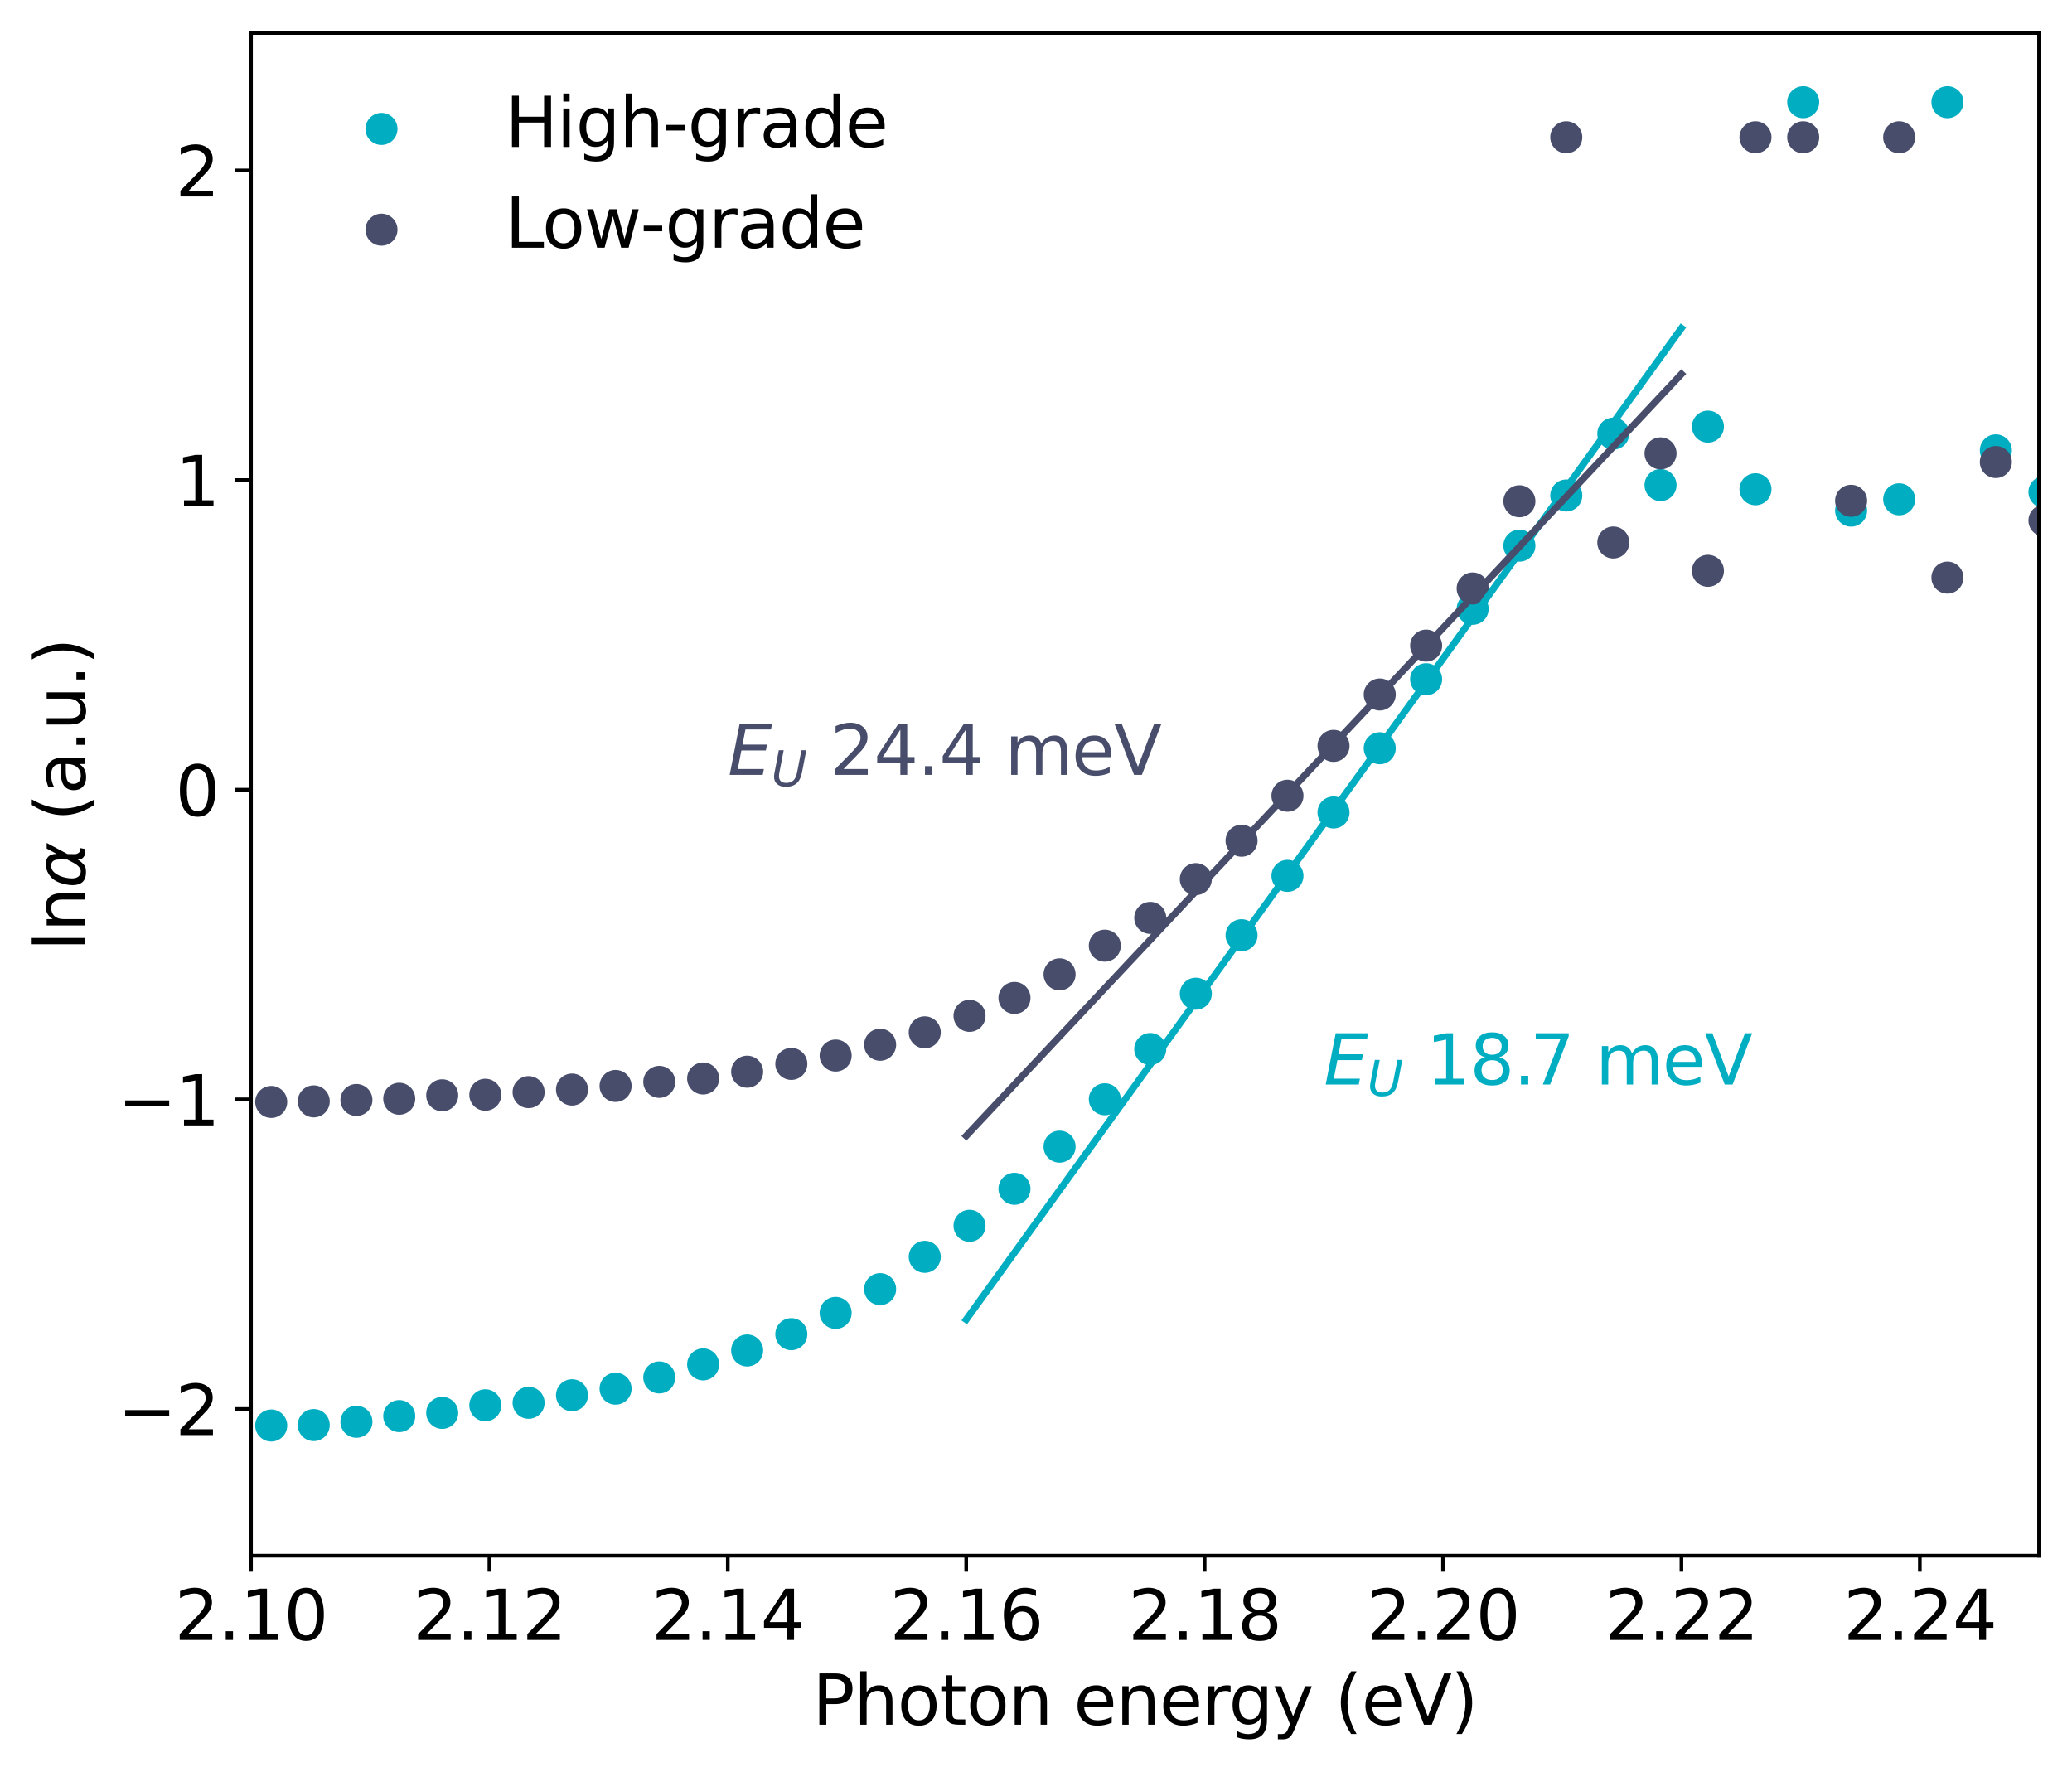 <?xml version="1.0" encoding="utf-8" standalone="no"?>
<!DOCTYPE svg PUBLIC "-//W3C//DTD SVG 1.1//EN"
  "http://www.w3.org/Graphics/SVG/1.1/DTD/svg11.dtd">
<svg xmlns:xlink="http://www.w3.org/1999/xlink" width="452.63pt" height="387.074pt" viewBox="0 0 452.63 387.074" xmlns="http://www.w3.org/2000/svg" version="1.1">
 <defs>
  <style type="text/css">*{stroke-linejoin: round; stroke-linecap: butt}</style>
 </defs>
 <g id="figure_1">
  <g id="patch_1">
   <path d="M 0 387.074 
L 452.63 387.074 
L 452.63 0 
L 0 0 
z
" style="fill: #ffffff"/>
  </g>
  <g id="axes_1">
   <g id="patch_2">
    <path d="M 54.83 339.84 
L 445.43 339.84 
L 445.43 7.2 
L 54.83 7.2 
z
" style="fill: #ffffff"/>
   </g>
   <g id="PathCollection_1">
    <defs>
     <path id="m6992f3ffd1" d="M 0 3 
C 0.796 3 1.559 2.684 2.121 2.121 
C 2.684 1.559 3 0.796 3 0 
C 3 -0.796 2.684 -1.559 2.121 -2.121 
C 1.559 -2.684 0.796 -3 0 -3 
C -0.796 -3 -1.559 -2.684 -2.121 -2.121 
C -2.684 -1.559 -3 -0.796 -3 0 
C -3 0.796 -2.684 1.559 -2.121 2.121 
C -1.559 2.684 -0.796 3 0 3 
z
" style="stroke: #01adc1"/>
    </defs>
    <g clip-path="url(#p6a59fa70bd)">
     <use xlink:href="#m6992f3ffd1" x="-1" y="312.682" style="fill: #01adc1; stroke: #01adc1"/>
     <use xlink:href="#m6992f3ffd1" x="4.149" y="312.823" style="fill: #01adc1; stroke: #01adc1"/>
     <use xlink:href="#m6992f3ffd1" x="13.254" y="312.378" style="fill: #01adc1; stroke: #01adc1"/>
     <use xlink:href="#m6992f3ffd1" x="22.39" y="312.476" style="fill: #01adc1; stroke: #01adc1"/>
     <use xlink:href="#m6992f3ffd1" x="31.557" y="312.279" style="fill: #01adc1; stroke: #01adc1"/>
     <use xlink:href="#m6992f3ffd1" x="40.755" y="311.254" style="fill: #01adc1; stroke: #01adc1"/>
     <use xlink:href="#m6992f3ffd1" x="49.984" y="311.838" style="fill: #01adc1; stroke: #01adc1"/>
     <use xlink:href="#m6992f3ffd1" x="59.244" y="311.399" style="fill: #01adc1; stroke: #01adc1"/>
     <use xlink:href="#m6992f3ffd1" x="68.536" y="311.302" style="fill: #01adc1; stroke: #01adc1"/>
     <use xlink:href="#m6992f3ffd1" x="77.859" y="310.579" style="fill: #01adc1; stroke: #01adc1"/>
     <use xlink:href="#m6992f3ffd1" x="87.214" y="309.343" style="fill: #01adc1; stroke: #01adc1"/>
     <use xlink:href="#m6992f3ffd1" x="96.601" y="308.64" style="fill: #01adc1; stroke: #01adc1"/>
     <use xlink:href="#m6992f3ffd1" x="106.02" y="306.982" style="fill: #01adc1; stroke: #01adc1"/>
     <use xlink:href="#m6992f3ffd1" x="115.472" y="306.439" style="fill: #01adc1; stroke: #01adc1"/>
     <use xlink:href="#m6992f3ffd1" x="124.955" y="304.789" style="fill: #01adc1; stroke: #01adc1"/>
     <use xlink:href="#m6992f3ffd1" x="134.472" y="303.352" style="fill: #01adc1; stroke: #01adc1"/>
     <use xlink:href="#m6992f3ffd1" x="144.021" y="300.896" style="fill: #01adc1; stroke: #01adc1"/>
     <use xlink:href="#m6992f3ffd1" x="153.603" y="298.047" style="fill: #01adc1; stroke: #01adc1"/>
     <use xlink:href="#m6992f3ffd1" x="163.218" y="295.007" style="fill: #01adc1; stroke: #01adc1"/>
     <use xlink:href="#m6992f3ffd1" x="172.866" y="291.444" style="fill: #01adc1; stroke: #01adc1"/>
     <use xlink:href="#m6992f3ffd1" x="182.548" y="286.799" style="fill: #01adc1; stroke: #01adc1"/>
     <use xlink:href="#m6992f3ffd1" x="192.264" y="281.604" style="fill: #01adc1; stroke: #01adc1"/>
     <use xlink:href="#m6992f3ffd1" x="202.013" y="274.546" style="fill: #01adc1; stroke: #01adc1"/>
     <use xlink:href="#m6992f3ffd1" x="211.796" y="267.772" style="fill: #01adc1; stroke: #01adc1"/>
     <use xlink:href="#m6992f3ffd1" x="221.614" y="259.689" style="fill: #01adc1; stroke: #01adc1"/>
     <use xlink:href="#m6992f3ffd1" x="231.465" y="250.487" style="fill: #01adc1; stroke: #01adc1"/>
     <use xlink:href="#m6992f3ffd1" x="241.352" y="240.134" style="fill: #01adc1; stroke: #01adc1"/>
     <use xlink:href="#m6992f3ffd1" x="251.273" y="229.155" style="fill: #01adc1; stroke: #01adc1"/>
     <use xlink:href="#m6992f3ffd1" x="261.228" y="217.073" style="fill: #01adc1; stroke: #01adc1"/>
     <use xlink:href="#m6992f3ffd1" x="271.219" y="204.296" style="fill: #01adc1; stroke: #01adc1"/>
     <use xlink:href="#m6992f3ffd1" x="281.245" y="191.329" style="fill: #01adc1; stroke: #01adc1"/>
     <use xlink:href="#m6992f3ffd1" x="291.307" y="177.484" style="fill: #01adc1; stroke: #01adc1"/>
     <use xlink:href="#m6992f3ffd1" x="301.404" y="163.449" style="fill: #01adc1; stroke: #01adc1"/>
     <use xlink:href="#m6992f3ffd1" x="311.537" y="148.382" style="fill: #01adc1; stroke: #01adc1"/>
     <use xlink:href="#m6992f3ffd1" x="321.706" y="132.994" style="fill: #01adc1; stroke: #01adc1"/>
     <use xlink:href="#m6992f3ffd1" x="331.911" y="119.197" style="fill: #01adc1; stroke: #01adc1"/>
     <use xlink:href="#m6992f3ffd1" x="342.152" y="108.239" style="fill: #01adc1; stroke: #01adc1"/>
     <use xlink:href="#m6992f3ffd1" x="352.43" y="94.722" style="fill: #01adc1; stroke: #01adc1"/>
     <use xlink:href="#m6992f3ffd1" x="362.745" y="105.961" style="fill: #01adc1; stroke: #01adc1"/>
     <use xlink:href="#m6992f3ffd1" x="373.097" y="93.196" style="fill: #01adc1; stroke: #01adc1"/>
     <use xlink:href="#m6992f3ffd1" x="383.486" y="106.878" style="fill: #01adc1; stroke: #01adc1"/>
     <use xlink:href="#m6992f3ffd1" x="393.912" y="22.32" style="fill: #01adc1; stroke: #01adc1"/>
     <use xlink:href="#m6992f3ffd1" x="404.376" y="111.547" style="fill: #01adc1; stroke: #01adc1"/>
     <use xlink:href="#m6992f3ffd1" x="414.878" y="109.071" style="fill: #01adc1; stroke: #01adc1"/>
     <use xlink:href="#m6992f3ffd1" x="425.418" y="22.32" style="fill: #01adc1; stroke: #01adc1"/>
     <use xlink:href="#m6992f3ffd1" x="435.996" y="98.382" style="fill: #01adc1; stroke: #01adc1"/>
     <use xlink:href="#m6992f3ffd1" x="446.612" y="107.482" style="fill: #01adc1; stroke: #01adc1"/>
     <use xlink:href="#m6992f3ffd1" x="457.267" y="22.32" style="fill: #01adc1; stroke: #01adc1"/>
     <use xlink:href="#m6992f3ffd1" x="467.961" y="107.965" style="fill: #01adc1; stroke: #01adc1"/>
     <use xlink:href="#m6992f3ffd1" x="478.693" y="22.32" style="fill: #01adc1; stroke: #01adc1"/>
     <use xlink:href="#m6992f3ffd1" x="489.465" y="89.195" style="fill: #01adc1; stroke: #01adc1"/>
     <use xlink:href="#m6992f3ffd1" x="500.277" y="107.06" style="fill: #01adc1; stroke: #01adc1"/>
     <use xlink:href="#m6992f3ffd1" x="511.128" y="22.32" style="fill: #01adc1; stroke: #01adc1"/>
     <use xlink:href="#m6992f3ffd1" x="522.019" y="108.028" style="fill: #01adc1; stroke: #01adc1"/>
     <use xlink:href="#m6992f3ffd1" x="532.95" y="22.32" style="fill: #01adc1; stroke: #01adc1"/>
     <use xlink:href="#m6992f3ffd1" x="543.921" y="81.075" style="fill: #01adc1; stroke: #01adc1"/>
     <use xlink:href="#m6992f3ffd1" x="554.933" y="109.273" style="fill: #01adc1; stroke: #01adc1"/>
     <use xlink:href="#m6992f3ffd1" x="565.986" y="109.33" style="fill: #01adc1; stroke: #01adc1"/>
     <use xlink:href="#m6992f3ffd1" x="577.08" y="119.609" style="fill: #01adc1; stroke: #01adc1"/>
     <use xlink:href="#m6992f3ffd1" x="588.215" y="111.545" style="fill: #01adc1; stroke: #01adc1"/>
     <use xlink:href="#m6992f3ffd1" x="599.391" y="112.554" style="fill: #01adc1; stroke: #01adc1"/>
     <use xlink:href="#m6992f3ffd1" x="610.61" y="22.32" style="fill: #01adc1; stroke: #01adc1"/>
     <use xlink:href="#m6992f3ffd1" x="621.87" y="108.623" style="fill: #01adc1; stroke: #01adc1"/>
     <use xlink:href="#m6992f3ffd1" x="633.172" y="100.495" style="fill: #01adc1; stroke: #01adc1"/>
     <use xlink:href="#m6992f3ffd1" x="644.517" y="22.32" style="fill: #01adc1; stroke: #01adc1"/>
     <use xlink:href="#m6992f3ffd1" x="655.904" y="117.734" style="fill: #01adc1; stroke: #01adc1"/>
     <use xlink:href="#m6992f3ffd1" x="667.334" y="105.261" style="fill: #01adc1; stroke: #01adc1"/>
     <use xlink:href="#m6992f3ffd1" x="678.808" y="119.709" style="fill: #01adc1; stroke: #01adc1"/>
     <use xlink:href="#m6992f3ffd1" x="690.325" y="112.308" style="fill: #01adc1; stroke: #01adc1"/>
     <use xlink:href="#m6992f3ffd1" x="701.885" y="22.32" style="fill: #01adc1; stroke: #01adc1"/>
     <use xlink:href="#m6992f3ffd1" x="713.489" y="111.013" style="fill: #01adc1; stroke: #01adc1"/>
     <use xlink:href="#m6992f3ffd1" x="725.138" y="98.703" style="fill: #01adc1; stroke: #01adc1"/>
     <use xlink:href="#m6992f3ffd1" x="736.83" y="119.021" style="fill: #01adc1; stroke: #01adc1"/>
     <use xlink:href="#m6992f3ffd1" x="748.568" y="106.948" style="fill: #01adc1; stroke: #01adc1"/>
     <use xlink:href="#m6992f3ffd1" x="760.35" y="109.137" style="fill: #01adc1; stroke: #01adc1"/>
     <use xlink:href="#m6992f3ffd1" x="772.178" y="102.878" style="fill: #01adc1; stroke: #01adc1"/>
     <use xlink:href="#m6992f3ffd1" x="784.05" y="22.32" style="fill: #01adc1; stroke: #01adc1"/>
     <use xlink:href="#m6992f3ffd1" x="795.969" y="93.577" style="fill: #01adc1; stroke: #01adc1"/>
     <use xlink:href="#m6992f3ffd1" x="807.933" y="93.593" style="fill: #01adc1; stroke: #01adc1"/>
     <use xlink:href="#m6992f3ffd1" x="819.944" y="111.704" style="fill: #01adc1; stroke: #01adc1"/>
     <use xlink:href="#m6992f3ffd1" x="832.001" y="102.847" style="fill: #01adc1; stroke: #01adc1"/>
     <use xlink:href="#m6992f3ffd1" x="844.105" y="95.066" style="fill: #01adc1; stroke: #01adc1"/>
     <use xlink:href="#m6992f3ffd1" x="856.256" y="111.981" style="fill: #01adc1; stroke: #01adc1"/>
     <use xlink:href="#m6992f3ffd1" x="868.454" y="104.079" style="fill: #01adc1; stroke: #01adc1"/>
     <use xlink:href="#m6992f3ffd1" x="880.699" y="22.32" style="fill: #01adc1; stroke: #01adc1"/>
     <use xlink:href="#m6992f3ffd1" x="892.993" y="22.32" style="fill: #01adc1; stroke: #01adc1"/>
     <use xlink:href="#m6992f3ffd1" x="905.335" y="22.32" style="fill: #01adc1; stroke: #01adc1"/>
     <use xlink:href="#m6992f3ffd1" x="917.725" y="22.32" style="fill: #01adc1; stroke: #01adc1"/>
     <use xlink:href="#m6992f3ffd1" x="930.163" y="22.32" style="fill: #01adc1; stroke: #01adc1"/>
     <use xlink:href="#m6992f3ffd1" x="942.651" y="22.32" style="fill: #01adc1; stroke: #01adc1"/>
     <use xlink:href="#m6992f3ffd1" x="955.188" y="22.32" style="fill: #01adc1; stroke: #01adc1"/>
     <use xlink:href="#m6992f3ffd1" x="967.774" y="22.32" style="fill: #01adc1; stroke: #01adc1"/>
     <use xlink:href="#m6992f3ffd1" x="980.411" y="22.32" style="fill: #01adc1; stroke: #01adc1"/>
     <use xlink:href="#m6992f3ffd1" x="993.097" y="22.32" style="fill: #01adc1; stroke: #01adc1"/>
     <use xlink:href="#m6992f3ffd1" x="1005.834" y="22.32" style="fill: #01adc1; stroke: #01adc1"/>
     <use xlink:href="#m6992f3ffd1" x="1018.622" y="22.32" style="fill: #01adc1; stroke: #01adc1"/>
     <use xlink:href="#m6992f3ffd1" x="1031.46" y="22.32" style="fill: #01adc1; stroke: #01adc1"/>
     <use xlink:href="#m6992f3ffd1" x="1044.35" y="22.32" style="fill: #01adc1; stroke: #01adc1"/>
     <use xlink:href="#m6992f3ffd1" x="1057.292" y="22.32" style="fill: #01adc1; stroke: #01adc1"/>
     <use xlink:href="#m6992f3ffd1" x="1070.286" y="22.32" style="fill: #01adc1; stroke: #01adc1"/>
     <use xlink:href="#m6992f3ffd1" x="1083.332" y="22.32" style="fill: #01adc1; stroke: #01adc1"/>
     <use xlink:href="#m6992f3ffd1" x="1096.43" y="22.32" style="fill: #01adc1; stroke: #01adc1"/>
     <use xlink:href="#m6992f3ffd1" x="1109.582" y="22.32" style="fill: #01adc1; stroke: #01adc1"/>
     <use xlink:href="#m6992f3ffd1" x="1122.787" y="22.32" style="fill: #01adc1; stroke: #01adc1"/>
     <use xlink:href="#m6992f3ffd1" x="1136.045" y="22.32" style="fill: #01adc1; stroke: #01adc1"/>
     <use xlink:href="#m6992f3ffd1" x="1149.357" y="22.32" style="fill: #01adc1; stroke: #01adc1"/>
     <use xlink:href="#m6992f3ffd1" x="1162.724" y="22.32" style="fill: #01adc1; stroke: #01adc1"/>
     <use xlink:href="#m6992f3ffd1" x="1176.145" y="22.32" style="fill: #01adc1; stroke: #01adc1"/>
     <use xlink:href="#m6992f3ffd1" x="1189.621" y="22.32" style="fill: #01adc1; stroke: #01adc1"/>
     <use xlink:href="#m6992f3ffd1" x="1203.152" y="22.32" style="fill: #01adc1; stroke: #01adc1"/>
     <use xlink:href="#m6992f3ffd1" x="1216.738" y="105.7" style="fill: #01adc1; stroke: #01adc1"/>
     <use xlink:href="#m6992f3ffd1" x="1230.381" y="104.607" style="fill: #01adc1; stroke: #01adc1"/>
     <use xlink:href="#m6992f3ffd1" x="1244.08" y="113.121" style="fill: #01adc1; stroke: #01adc1"/>
     <use xlink:href="#m6992f3ffd1" x="1257.835" y="113.425" style="fill: #01adc1; stroke: #01adc1"/>
     <use xlink:href="#m6992f3ffd1" x="1271.648" y="122.956" style="fill: #01adc1; stroke: #01adc1"/>
     <use xlink:href="#m6992f3ffd1" x="1285.518" y="121.335" style="fill: #01adc1; stroke: #01adc1"/>
     <use xlink:href="#m6992f3ffd1" x="1299.445" y="125.421" style="fill: #01adc1; stroke: #01adc1"/>
     <use xlink:href="#m6992f3ffd1" x="1313.43" y="124.602" style="fill: #01adc1; stroke: #01adc1"/>
     <use xlink:href="#m6992f3ffd1" x="1327.474" y="119.871" style="fill: #01adc1; stroke: #01adc1"/>
     <use xlink:href="#m6992f3ffd1" x="1341.577" y="122.747" style="fill: #01adc1; stroke: #01adc1"/>
     <use xlink:href="#m6992f3ffd1" x="1355.739" y="113.5" style="fill: #01adc1; stroke: #01adc1"/>
     <use xlink:href="#m6992f3ffd1" x="1369.96" y="107.613" style="fill: #01adc1; stroke: #01adc1"/>
     <use xlink:href="#m6992f3ffd1" x="1384.241" y="118.734" style="fill: #01adc1; stroke: #01adc1"/>
     <use xlink:href="#m6992f3ffd1" x="1398.582" y="111.676" style="fill: #01adc1; stroke: #01adc1"/>
     <use xlink:href="#m6992f3ffd1" x="1412.984" y="114.497" style="fill: #01adc1; stroke: #01adc1"/>
     <use xlink:href="#m6992f3ffd1" x="1427.447" y="111.704" style="fill: #01adc1; stroke: #01adc1"/>
     <use xlink:href="#m6992f3ffd1" x="1441.972" y="111.348" style="fill: #01adc1; stroke: #01adc1"/>
     <use xlink:href="#m6992f3ffd1" x="1456.558" y="111.702" style="fill: #01adc1; stroke: #01adc1"/>
     <use xlink:href="#m6992f3ffd1" x="1471.207" y="102.452" style="fill: #01adc1; stroke: #01adc1"/>
     <use xlink:href="#m6992f3ffd1" x="1485.918" y="108.186" style="fill: #01adc1; stroke: #01adc1"/>
     <use xlink:href="#m6992f3ffd1" x="1500.692" y="22.32" style="fill: #01adc1; stroke: #01adc1"/>
     <use xlink:href="#m6992f3ffd1" x="1515.529" y="22.32" style="fill: #01adc1; stroke: #01adc1"/>
     <use xlink:href="#m6992f3ffd1" x="1530.43" y="22.32" style="fill: #01adc1; stroke: #01adc1"/>
     <use xlink:href="#m6992f3ffd1" x="1545.396" y="22.32" style="fill: #01adc1; stroke: #01adc1"/>
     <use xlink:href="#m6992f3ffd1" x="1560.426" y="22.32" style="fill: #01adc1; stroke: #01adc1"/>
     <use xlink:href="#m6992f3ffd1" x="1575.521" y="22.32" style="fill: #01adc1; stroke: #01adc1"/>
     <use xlink:href="#m6992f3ffd1" x="1590.682" y="22.32" style="fill: #01adc1; stroke: #01adc1"/>
     <use xlink:href="#m6992f3ffd1" x="1605.909" y="22.32" style="fill: #01adc1; stroke: #01adc1"/>
     <use xlink:href="#m6992f3ffd1" x="1621.202" y="22.32" style="fill: #01adc1; stroke: #01adc1"/>
     <use xlink:href="#m6992f3ffd1" x="1636.561" y="22.32" style="fill: #01adc1; stroke: #01adc1"/>
     <use xlink:href="#m6992f3ffd1" x="1651.988" y="22.32" style="fill: #01adc1; stroke: #01adc1"/>
     <use xlink:href="#m6992f3ffd1" x="1667.483" y="22.32" style="fill: #01adc1; stroke: #01adc1"/>
     <use xlink:href="#m6992f3ffd1" x="1683.046" y="22.32" style="fill: #01adc1; stroke: #01adc1"/>
     <use xlink:href="#m6992f3ffd1" x="1698.677" y="22.32" style="fill: #01adc1; stroke: #01adc1"/>
     <use xlink:href="#m6992f3ffd1" x="1714.377" y="22.32" style="fill: #01adc1; stroke: #01adc1"/>
     <use xlink:href="#m6992f3ffd1" x="1730.147" y="22.32" style="fill: #01adc1; stroke: #01adc1"/>
     <use xlink:href="#m6992f3ffd1" x="1745.987" y="22.32" style="fill: #01adc1; stroke: #01adc1"/>
     <use xlink:href="#m6992f3ffd1" x="1761.897" y="22.32" style="fill: #01adc1; stroke: #01adc1"/>
     <use xlink:href="#m6992f3ffd1" x="1777.878" y="22.32" style="fill: #01adc1; stroke: #01adc1"/>
     <use xlink:href="#m6992f3ffd1" x="1793.93" y="22.32" style="fill: #01adc1; stroke: #01adc1"/>
     <use xlink:href="#m6992f3ffd1" x="1810.055" y="22.32" style="fill: #01adc1; stroke: #01adc1"/>
     <use xlink:href="#m6992f3ffd1" x="1826.251" y="100.16" style="fill: #01adc1; stroke: #01adc1"/>
     <use xlink:href="#m6992f3ffd1" x="1842.52" y="22.32" style="fill: #01adc1; stroke: #01adc1"/>
     <use xlink:href="#m6992f3ffd1" x="1858.863" y="107.363" style="fill: #01adc1; stroke: #01adc1"/>
     <use xlink:href="#m6992f3ffd1" x="1875.279" y="110.071" style="fill: #01adc1; stroke: #01adc1"/>
     <use xlink:href="#m6992f3ffd1" x="1891.77" y="94.037" style="fill: #01adc1; stroke: #01adc1"/>
     <use xlink:href="#m6992f3ffd1" x="1908.335" y="22.32" style="fill: #01adc1; stroke: #01adc1"/>
     <use xlink:href="#m6992f3ffd1" x="1924.976" y="22.32" style="fill: #01adc1; stroke: #01adc1"/>
     <use xlink:href="#m6992f3ffd1" x="1941.692" y="107.987" style="fill: #01adc1; stroke: #01adc1"/>
     <use xlink:href="#m6992f3ffd1" x="1958.485" y="102.747" style="fill: #01adc1; stroke: #01adc1"/>
     <use xlink:href="#m6992f3ffd1" x="1975.355" y="97.035" style="fill: #01adc1; stroke: #01adc1"/>
     <use xlink:href="#m6992f3ffd1" x="1992.302" y="22.32" style="fill: #01adc1; stroke: #01adc1"/>
     <use xlink:href="#m6992f3ffd1" x="2009.327" y="22.32" style="fill: #01adc1; stroke: #01adc1"/>
     <use xlink:href="#m6992f3ffd1" x="2026.43" y="105.443" style="fill: #01adc1; stroke: #01adc1"/>
     <use xlink:href="#m6992f3ffd1" x="2043.613" y="98.321" style="fill: #01adc1; stroke: #01adc1"/>
     <use xlink:href="#m6992f3ffd1" x="2060.875" y="102.889" style="fill: #01adc1; stroke: #01adc1"/>
     <use xlink:href="#m6992f3ffd1" x="2078.217" y="98.363" style="fill: #01adc1; stroke: #01adc1"/>
     <use xlink:href="#m6992f3ffd1" x="2095.64" y="22.32" style="fill: #01adc1; stroke: #01adc1"/>
     <use xlink:href="#m6992f3ffd1" x="2113.144" y="102.909" style="fill: #01adc1; stroke: #01adc1"/>
     <use xlink:href="#m6992f3ffd1" x="2130.73" y="22.32" style="fill: #01adc1; stroke: #01adc1"/>
     <use xlink:href="#m6992f3ffd1" x="2148.398" y="22.32" style="fill: #01adc1; stroke: #01adc1"/>
     <use xlink:href="#m6992f3ffd1" x="2166.149" y="22.32" style="fill: #01adc1; stroke: #01adc1"/>
     <use xlink:href="#m6992f3ffd1" x="2183.983" y="22.32" style="fill: #01adc1; stroke: #01adc1"/>
     <use xlink:href="#m6992f3ffd1" x="2201.902" y="92.454" style="fill: #01adc1; stroke: #01adc1"/>
     <use xlink:href="#m6992f3ffd1" x="2219.906" y="22.32" style="fill: #01adc1; stroke: #01adc1"/>
     <use xlink:href="#m6992f3ffd1" x="2237.994" y="22.32" style="fill: #01adc1; stroke: #01adc1"/>
     <use xlink:href="#m6992f3ffd1" x="2256.169" y="22.32" style="fill: #01adc1; stroke: #01adc1"/>
     <use xlink:href="#m6992f3ffd1" x="2274.43" y="22.32" style="fill: #01adc1; stroke: #01adc1"/>
     <use xlink:href="#m6992f3ffd1" x="2292.779" y="22.32" style="fill: #01adc1; stroke: #01adc1"/>
     <use xlink:href="#m6992f3ffd1" x="2311.215" y="22.32" style="fill: #01adc1; stroke: #01adc1"/>
     <use xlink:href="#m6992f3ffd1" x="2329.74" y="22.32" style="fill: #01adc1; stroke: #01adc1"/>
     <use xlink:href="#m6992f3ffd1" x="2348.354" y="22.32" style="fill: #01adc1; stroke: #01adc1"/>
     <use xlink:href="#m6992f3ffd1" x="2367.057" y="22.32" style="fill: #01adc1; stroke: #01adc1"/>
     <use xlink:href="#m6992f3ffd1" x="2385.851" y="90.265" style="fill: #01adc1; stroke: #01adc1"/>
     <use xlink:href="#m6992f3ffd1" x="2404.736" y="22.32" style="fill: #01adc1; stroke: #01adc1"/>
     <use xlink:href="#m6992f3ffd1" x="2423.712" y="110.7" style="fill: #01adc1; stroke: #01adc1"/>
     <use xlink:href="#m6992f3ffd1" x="2442.781" y="112.226" style="fill: #01adc1; stroke: #01adc1"/>
     <use xlink:href="#m6992f3ffd1" x="2461.943" y="94.519" style="fill: #01adc1; stroke: #01adc1"/>
     <use xlink:href="#m6992f3ffd1" x="2481.198" y="22.32" style="fill: #01adc1; stroke: #01adc1"/>
     <use xlink:href="#m6992f3ffd1" x="2500.548" y="22.32" style="fill: #01adc1; stroke: #01adc1"/>
     <use xlink:href="#m6992f3ffd1" x="2519.993" y="22.32" style="fill: #01adc1; stroke: #01adc1"/>
     <use xlink:href="#m6992f3ffd1" x="2539.534" y="22.32" style="fill: #01adc1; stroke: #01adc1"/>
     <use xlink:href="#m6992f3ffd1" x="2559.171" y="82.1" style="fill: #01adc1; stroke: #01adc1"/>
     <use xlink:href="#m6992f3ffd1" x="2578.906" y="96.228" style="fill: #01adc1; stroke: #01adc1"/>
     <use xlink:href="#m6992f3ffd1" x="2598.738" y="22.32" style="fill: #01adc1; stroke: #01adc1"/>
     <use xlink:href="#m6992f3ffd1" x="2618.669" y="22.32" style="fill: #01adc1; stroke: #01adc1"/>
     <use xlink:href="#m6992f3ffd1" x="2638.7" y="22.32" style="fill: #01adc1; stroke: #01adc1"/>
     <use xlink:href="#m6992f3ffd1" x="2658.83" y="22.32" style="fill: #01adc1; stroke: #01adc1"/>
    </g>
   </g>
   <g id="PathCollection_2">
    <defs>
     <path id="mbac1b45adf" d="M 0 3 
C 0.796 3 1.559 2.684 2.121 2.121 
C 2.684 1.559 3 0.796 3 0 
C 3 -0.796 2.684 -1.559 2.121 -2.121 
C 1.559 -2.684 0.796 -3 0 -3 
C -0.796 -3 -1.559 -2.684 -2.121 -2.121 
C -2.684 -1.559 -3 -0.796 -3 0 
C -3 0.796 -2.684 1.559 -2.121 2.121 
C -1.559 2.684 -0.796 3 0 3 
z
" style="stroke: #474d6b"/>
    </defs>
    <g clip-path="url(#p6a59fa70bd)">
     <use xlink:href="#mbac1b45adf" x="-1" y="241.558" style="fill: #474d6b; stroke: #474d6b"/>
     <use xlink:href="#mbac1b45adf" x="4.149" y="241.453" style="fill: #474d6b; stroke: #474d6b"/>
     <use xlink:href="#mbac1b45adf" x="13.254" y="241.514" style="fill: #474d6b; stroke: #474d6b"/>
     <use xlink:href="#mbac1b45adf" x="22.39" y="241.422" style="fill: #474d6b; stroke: #474d6b"/>
     <use xlink:href="#mbac1b45adf" x="31.557" y="241.222" style="fill: #474d6b; stroke: #474d6b"/>
     <use xlink:href="#mbac1b45adf" x="40.755" y="241.068" style="fill: #474d6b; stroke: #474d6b"/>
     <use xlink:href="#mbac1b45adf" x="49.984" y="240.961" style="fill: #474d6b; stroke: #474d6b"/>
     <use xlink:href="#mbac1b45adf" x="59.244" y="240.717" style="fill: #474d6b; stroke: #474d6b"/>
     <use xlink:href="#mbac1b45adf" x="68.536" y="240.595" style="fill: #474d6b; stroke: #474d6b"/>
     <use xlink:href="#mbac1b45adf" x="77.859" y="240.291" style="fill: #474d6b; stroke: #474d6b"/>
     <use xlink:href="#mbac1b45adf" x="87.214" y="240.019" style="fill: #474d6b; stroke: #474d6b"/>
     <use xlink:href="#mbac1b45adf" x="96.601" y="239.268" style="fill: #474d6b; stroke: #474d6b"/>
     <use xlink:href="#mbac1b45adf" x="106.02" y="239.149" style="fill: #474d6b; stroke: #474d6b"/>
     <use xlink:href="#mbac1b45adf" x="115.472" y="238.571" style="fill: #474d6b; stroke: #474d6b"/>
     <use xlink:href="#mbac1b45adf" x="124.955" y="238.012" style="fill: #474d6b; stroke: #474d6b"/>
     <use xlink:href="#mbac1b45adf" x="134.472" y="237.225" style="fill: #474d6b; stroke: #474d6b"/>
     <use xlink:href="#mbac1b45adf" x="144.021" y="236.333" style="fill: #474d6b; stroke: #474d6b"/>
     <use xlink:href="#mbac1b45adf" x="153.603" y="235.594" style="fill: #474d6b; stroke: #474d6b"/>
     <use xlink:href="#mbac1b45adf" x="163.218" y="234.112" style="fill: #474d6b; stroke: #474d6b"/>
     <use xlink:href="#mbac1b45adf" x="172.866" y="232.405" style="fill: #474d6b; stroke: #474d6b"/>
     <use xlink:href="#mbac1b45adf" x="182.548" y="230.582" style="fill: #474d6b; stroke: #474d6b"/>
     <use xlink:href="#mbac1b45adf" x="192.264" y="228.222" style="fill: #474d6b; stroke: #474d6b"/>
     <use xlink:href="#mbac1b45adf" x="202.013" y="225.513" style="fill: #474d6b; stroke: #474d6b"/>
     <use xlink:href="#mbac1b45adf" x="211.796" y="221.909" style="fill: #474d6b; stroke: #474d6b"/>
     <use xlink:href="#mbac1b45adf" x="221.614" y="217.994" style="fill: #474d6b; stroke: #474d6b"/>
     <use xlink:href="#mbac1b45adf" x="231.465" y="212.845" style="fill: #474d6b; stroke: #474d6b"/>
     <use xlink:href="#mbac1b45adf" x="241.352" y="206.58" style="fill: #474d6b; stroke: #474d6b"/>
     <use xlink:href="#mbac1b45adf" x="251.273" y="200.509" style="fill: #474d6b; stroke: #474d6b"/>
     <use xlink:href="#mbac1b45adf" x="261.228" y="192.041" style="fill: #474d6b; stroke: #474d6b"/>
     <use xlink:href="#mbac1b45adf" x="271.219" y="183.651" style="fill: #474d6b; stroke: #474d6b"/>
     <use xlink:href="#mbac1b45adf" x="281.245" y="173.827" style="fill: #474d6b; stroke: #474d6b"/>
     <use xlink:href="#mbac1b45adf" x="291.307" y="162.933" style="fill: #474d6b; stroke: #474d6b"/>
     <use xlink:href="#mbac1b45adf" x="301.404" y="151.711" style="fill: #474d6b; stroke: #474d6b"/>
     <use xlink:href="#mbac1b45adf" x="311.537" y="141.033" style="fill: #474d6b; stroke: #474d6b"/>
     <use xlink:href="#mbac1b45adf" x="321.706" y="128.546" style="fill: #474d6b; stroke: #474d6b"/>
     <use xlink:href="#mbac1b45adf" x="331.911" y="109.495" style="fill: #474d6b; stroke: #474d6b"/>
     <use xlink:href="#mbac1b45adf" x="342.152" y="29.986" style="fill: #474d6b; stroke: #474d6b"/>
     <use xlink:href="#mbac1b45adf" x="352.43" y="118.506" style="fill: #474d6b; stroke: #474d6b"/>
     <use xlink:href="#mbac1b45adf" x="362.745" y="99.037" style="fill: #474d6b; stroke: #474d6b"/>
     <use xlink:href="#mbac1b45adf" x="373.097" y="124.694" style="fill: #474d6b; stroke: #474d6b"/>
     <use xlink:href="#mbac1b45adf" x="383.486" y="29.986" style="fill: #474d6b; stroke: #474d6b"/>
     <use xlink:href="#mbac1b45adf" x="393.912" y="29.986" style="fill: #474d6b; stroke: #474d6b"/>
     <use xlink:href="#mbac1b45adf" x="404.376" y="109.398" style="fill: #474d6b; stroke: #474d6b"/>
     <use xlink:href="#mbac1b45adf" x="414.878" y="29.986" style="fill: #474d6b; stroke: #474d6b"/>
     <use xlink:href="#mbac1b45adf" x="425.418" y="126.178" style="fill: #474d6b; stroke: #474d6b"/>
     <use xlink:href="#mbac1b45adf" x="435.996" y="100.929" style="fill: #474d6b; stroke: #474d6b"/>
     <use xlink:href="#mbac1b45adf" x="446.612" y="113.717" style="fill: #474d6b; stroke: #474d6b"/>
     <use xlink:href="#mbac1b45adf" x="457.267" y="102.52" style="fill: #474d6b; stroke: #474d6b"/>
     <use xlink:href="#mbac1b45adf" x="467.961" y="119.683" style="fill: #474d6b; stroke: #474d6b"/>
     <use xlink:href="#mbac1b45adf" x="478.693" y="127.257" style="fill: #474d6b; stroke: #474d6b"/>
     <use xlink:href="#mbac1b45adf" x="489.465" y="29.986" style="fill: #474d6b; stroke: #474d6b"/>
     <use xlink:href="#mbac1b45adf" x="500.277" y="123.976" style="fill: #474d6b; stroke: #474d6b"/>
     <use xlink:href="#mbac1b45adf" x="511.128" y="119.39" style="fill: #474d6b; stroke: #474d6b"/>
     <use xlink:href="#mbac1b45adf" x="522.019" y="116.934" style="fill: #474d6b; stroke: #474d6b"/>
     <use xlink:href="#mbac1b45adf" x="532.95" y="116.927" style="fill: #474d6b; stroke: #474d6b"/>
     <use xlink:href="#mbac1b45adf" x="543.921" y="29.986" style="fill: #474d6b; stroke: #474d6b"/>
     <use xlink:href="#mbac1b45adf" x="554.933" y="115.258" style="fill: #474d6b; stroke: #474d6b"/>
     <use xlink:href="#mbac1b45adf" x="565.986" y="29.986" style="fill: #474d6b; stroke: #474d6b"/>
     <use xlink:href="#mbac1b45adf" x="577.08" y="108.094" style="fill: #474d6b; stroke: #474d6b"/>
     <use xlink:href="#mbac1b45adf" x="588.215" y="127.101" style="fill: #474d6b; stroke: #474d6b"/>
     <use xlink:href="#mbac1b45adf" x="599.391" y="29.986" style="fill: #474d6b; stroke: #474d6b"/>
     <use xlink:href="#mbac1b45adf" x="610.61" y="29.986" style="fill: #474d6b; stroke: #474d6b"/>
     <use xlink:href="#mbac1b45adf" x="621.87" y="125.358" style="fill: #474d6b; stroke: #474d6b"/>
     <use xlink:href="#mbac1b45adf" x="633.172" y="88.831" style="fill: #474d6b; stroke: #474d6b"/>
     <use xlink:href="#mbac1b45adf" x="644.517" y="29.986" style="fill: #474d6b; stroke: #474d6b"/>
     <use xlink:href="#mbac1b45adf" x="655.904" y="29.986" style="fill: #474d6b; stroke: #474d6b"/>
     <use xlink:href="#mbac1b45adf" x="667.334" y="118.243" style="fill: #474d6b; stroke: #474d6b"/>
     <use xlink:href="#mbac1b45adf" x="678.808" y="113.47" style="fill: #474d6b; stroke: #474d6b"/>
     <use xlink:href="#mbac1b45adf" x="690.325" y="101.212" style="fill: #474d6b; stroke: #474d6b"/>
     <use xlink:href="#mbac1b45adf" x="701.885" y="127.626" style="fill: #474d6b; stroke: #474d6b"/>
     <use xlink:href="#mbac1b45adf" x="713.489" y="110.524" style="fill: #474d6b; stroke: #474d6b"/>
     <use xlink:href="#mbac1b45adf" x="725.138" y="124.082" style="fill: #474d6b; stroke: #474d6b"/>
     <use xlink:href="#mbac1b45adf" x="736.83" y="115.941" style="fill: #474d6b; stroke: #474d6b"/>
     <use xlink:href="#mbac1b45adf" x="748.568" y="118.734" style="fill: #474d6b; stroke: #474d6b"/>
     <use xlink:href="#mbac1b45adf" x="760.35" y="113.556" style="fill: #474d6b; stroke: #474d6b"/>
     <use xlink:href="#mbac1b45adf" x="772.178" y="29.986" style="fill: #474d6b; stroke: #474d6b"/>
     <use xlink:href="#mbac1b45adf" x="784.05" y="123.646" style="fill: #474d6b; stroke: #474d6b"/>
     <use xlink:href="#mbac1b45adf" x="795.969" y="93.935" style="fill: #474d6b; stroke: #474d6b"/>
     <use xlink:href="#mbac1b45adf" x="807.933" y="121.818" style="fill: #474d6b; stroke: #474d6b"/>
     <use xlink:href="#mbac1b45adf" x="819.944" y="124.573" style="fill: #474d6b; stroke: #474d6b"/>
     <use xlink:href="#mbac1b45adf" x="832.001" y="29.986" style="fill: #474d6b; stroke: #474d6b"/>
     <use xlink:href="#mbac1b45adf" x="844.105" y="104.073" style="fill: #474d6b; stroke: #474d6b"/>
     <use xlink:href="#mbac1b45adf" x="856.256" y="114.52" style="fill: #474d6b; stroke: #474d6b"/>
     <use xlink:href="#mbac1b45adf" x="868.454" y="113.977" style="fill: #474d6b; stroke: #474d6b"/>
     <use xlink:href="#mbac1b45adf" x="880.699" y="29.986" style="fill: #474d6b; stroke: #474d6b"/>
     <use xlink:href="#mbac1b45adf" x="892.993" y="29.986" style="fill: #474d6b; stroke: #474d6b"/>
     <use xlink:href="#mbac1b45adf" x="905.335" y="111.04" style="fill: #474d6b; stroke: #474d6b"/>
     <use xlink:href="#mbac1b45adf" x="917.725" y="29.986" style="fill: #474d6b; stroke: #474d6b"/>
     <use xlink:href="#mbac1b45adf" x="930.163" y="29.986" style="fill: #474d6b; stroke: #474d6b"/>
     <use xlink:href="#mbac1b45adf" x="942.651" y="29.986" style="fill: #474d6b; stroke: #474d6b"/>
     <use xlink:href="#mbac1b45adf" x="955.188" y="29.986" style="fill: #474d6b; stroke: #474d6b"/>
     <use xlink:href="#mbac1b45adf" x="967.774" y="29.986" style="fill: #474d6b; stroke: #474d6b"/>
     <use xlink:href="#mbac1b45adf" x="980.411" y="29.986" style="fill: #474d6b; stroke: #474d6b"/>
     <use xlink:href="#mbac1b45adf" x="993.097" y="29.986" style="fill: #474d6b; stroke: #474d6b"/>
     <use xlink:href="#mbac1b45adf" x="1005.834" y="29.986" style="fill: #474d6b; stroke: #474d6b"/>
     <use xlink:href="#mbac1b45adf" x="1018.622" y="29.986" style="fill: #474d6b; stroke: #474d6b"/>
     <use xlink:href="#mbac1b45adf" x="1031.46" y="29.986" style="fill: #474d6b; stroke: #474d6b"/>
     <use xlink:href="#mbac1b45adf" x="1044.35" y="29.986" style="fill: #474d6b; stroke: #474d6b"/>
     <use xlink:href="#mbac1b45adf" x="1057.292" y="29.986" style="fill: #474d6b; stroke: #474d6b"/>
     <use xlink:href="#mbac1b45adf" x="1070.286" y="29.986" style="fill: #474d6b; stroke: #474d6b"/>
     <use xlink:href="#mbac1b45adf" x="1083.332" y="29.986" style="fill: #474d6b; stroke: #474d6b"/>
     <use xlink:href="#mbac1b45adf" x="1096.43" y="29.986" style="fill: #474d6b; stroke: #474d6b"/>
     <use xlink:href="#mbac1b45adf" x="1109.582" y="29.986" style="fill: #474d6b; stroke: #474d6b"/>
     <use xlink:href="#mbac1b45adf" x="1122.787" y="29.986" style="fill: #474d6b; stroke: #474d6b"/>
     <use xlink:href="#mbac1b45adf" x="1136.045" y="29.986" style="fill: #474d6b; stroke: #474d6b"/>
     <use xlink:href="#mbac1b45adf" x="1149.357" y="29.986" style="fill: #474d6b; stroke: #474d6b"/>
     <use xlink:href="#mbac1b45adf" x="1162.724" y="29.986" style="fill: #474d6b; stroke: #474d6b"/>
     <use xlink:href="#mbac1b45adf" x="1176.145" y="29.986" style="fill: #474d6b; stroke: #474d6b"/>
     <use xlink:href="#mbac1b45adf" x="1189.621" y="29.986" style="fill: #474d6b; stroke: #474d6b"/>
     <use xlink:href="#mbac1b45adf" x="1203.152" y="29.986" style="fill: #474d6b; stroke: #474d6b"/>
     <use xlink:href="#mbac1b45adf" x="1216.738" y="29.986" style="fill: #474d6b; stroke: #474d6b"/>
     <use xlink:href="#mbac1b45adf" x="1230.381" y="29.986" style="fill: #474d6b; stroke: #474d6b"/>
     <use xlink:href="#mbac1b45adf" x="1244.08" y="116.649" style="fill: #474d6b; stroke: #474d6b"/>
     <use xlink:href="#mbac1b45adf" x="1257.835" y="130.97" style="fill: #474d6b; stroke: #474d6b"/>
     <use xlink:href="#mbac1b45adf" x="1271.648" y="125.184" style="fill: #474d6b; stroke: #474d6b"/>
     <use xlink:href="#mbac1b45adf" x="1285.518" y="128.308" style="fill: #474d6b; stroke: #474d6b"/>
     <use xlink:href="#mbac1b45adf" x="1299.445" y="133.729" style="fill: #474d6b; stroke: #474d6b"/>
     <use xlink:href="#mbac1b45adf" x="1313.43" y="132.406" style="fill: #474d6b; stroke: #474d6b"/>
     <use xlink:href="#mbac1b45adf" x="1327.474" y="129.972" style="fill: #474d6b; stroke: #474d6b"/>
     <use xlink:href="#mbac1b45adf" x="1341.577" y="130.413" style="fill: #474d6b; stroke: #474d6b"/>
     <use xlink:href="#mbac1b45adf" x="1355.739" y="129.665" style="fill: #474d6b; stroke: #474d6b"/>
     <use xlink:href="#mbac1b45adf" x="1369.96" y="119.279" style="fill: #474d6b; stroke: #474d6b"/>
     <use xlink:href="#mbac1b45adf" x="1384.241" y="99.601" style="fill: #474d6b; stroke: #474d6b"/>
     <use xlink:href="#mbac1b45adf" x="1398.582" y="120.65" style="fill: #474d6b; stroke: #474d6b"/>
     <use xlink:href="#mbac1b45adf" x="1412.984" y="107.644" style="fill: #474d6b; stroke: #474d6b"/>
     <use xlink:href="#mbac1b45adf" x="1427.447" y="117.524" style="fill: #474d6b; stroke: #474d6b"/>
     <use xlink:href="#mbac1b45adf" x="1441.972" y="122.425" style="fill: #474d6b; stroke: #474d6b"/>
     <use xlink:href="#mbac1b45adf" x="1456.558" y="121.87" style="fill: #474d6b; stroke: #474d6b"/>
     <use xlink:href="#mbac1b45adf" x="1471.207" y="108.533" style="fill: #474d6b; stroke: #474d6b"/>
     <use xlink:href="#mbac1b45adf" x="1485.918" y="113.336" style="fill: #474d6b; stroke: #474d6b"/>
     <use xlink:href="#mbac1b45adf" x="1500.692" y="29.986" style="fill: #474d6b; stroke: #474d6b"/>
     <use xlink:href="#mbac1b45adf" x="1515.529" y="29.986" style="fill: #474d6b; stroke: #474d6b"/>
     <use xlink:href="#mbac1b45adf" x="1530.43" y="29.986" style="fill: #474d6b; stroke: #474d6b"/>
     <use xlink:href="#mbac1b45adf" x="1545.396" y="29.986" style="fill: #474d6b; stroke: #474d6b"/>
     <use xlink:href="#mbac1b45adf" x="1560.426" y="29.986" style="fill: #474d6b; stroke: #474d6b"/>
     <use xlink:href="#mbac1b45adf" x="1575.521" y="29.986" style="fill: #474d6b; stroke: #474d6b"/>
     <use xlink:href="#mbac1b45adf" x="1590.682" y="29.986" style="fill: #474d6b; stroke: #474d6b"/>
     <use xlink:href="#mbac1b45adf" x="1605.909" y="29.986" style="fill: #474d6b; stroke: #474d6b"/>
     <use xlink:href="#mbac1b45adf" x="1621.202" y="29.986" style="fill: #474d6b; stroke: #474d6b"/>
     <use xlink:href="#mbac1b45adf" x="1636.561" y="29.986" style="fill: #474d6b; stroke: #474d6b"/>
     <use xlink:href="#mbac1b45adf" x="1651.988" y="29.986" style="fill: #474d6b; stroke: #474d6b"/>
     <use xlink:href="#mbac1b45adf" x="1667.483" y="29.986" style="fill: #474d6b; stroke: #474d6b"/>
     <use xlink:href="#mbac1b45adf" x="1683.046" y="29.986" style="fill: #474d6b; stroke: #474d6b"/>
     <use xlink:href="#mbac1b45adf" x="1698.677" y="29.986" style="fill: #474d6b; stroke: #474d6b"/>
     <use xlink:href="#mbac1b45adf" x="1714.377" y="29.986" style="fill: #474d6b; stroke: #474d6b"/>
     <use xlink:href="#mbac1b45adf" x="1730.147" y="29.986" style="fill: #474d6b; stroke: #474d6b"/>
     <use xlink:href="#mbac1b45adf" x="1745.987" y="29.986" style="fill: #474d6b; stroke: #474d6b"/>
     <use xlink:href="#mbac1b45adf" x="1761.897" y="29.986" style="fill: #474d6b; stroke: #474d6b"/>
     <use xlink:href="#mbac1b45adf" x="1777.878" y="29.986" style="fill: #474d6b; stroke: #474d6b"/>
     <use xlink:href="#mbac1b45adf" x="1793.93" y="29.986" style="fill: #474d6b; stroke: #474d6b"/>
     <use xlink:href="#mbac1b45adf" x="1810.055" y="29.986" style="fill: #474d6b; stroke: #474d6b"/>
     <use xlink:href="#mbac1b45adf" x="1826.251" y="29.986" style="fill: #474d6b; stroke: #474d6b"/>
     <use xlink:href="#mbac1b45adf" x="1842.52" y="109.497" style="fill: #474d6b; stroke: #474d6b"/>
     <use xlink:href="#mbac1b45adf" x="1858.863" y="104.538" style="fill: #474d6b; stroke: #474d6b"/>
     <use xlink:href="#mbac1b45adf" x="1875.279" y="29.986" style="fill: #474d6b; stroke: #474d6b"/>
     <use xlink:href="#mbac1b45adf" x="1891.77" y="29.986" style="fill: #474d6b; stroke: #474d6b"/>
     <use xlink:href="#mbac1b45adf" x="1908.335" y="111.763" style="fill: #474d6b; stroke: #474d6b"/>
     <use xlink:href="#mbac1b45adf" x="1924.976" y="99.863" style="fill: #474d6b; stroke: #474d6b"/>
     <use xlink:href="#mbac1b45adf" x="1941.692" y="29.986" style="fill: #474d6b; stroke: #474d6b"/>
     <use xlink:href="#mbac1b45adf" x="1958.485" y="117.035" style="fill: #474d6b; stroke: #474d6b"/>
     <use xlink:href="#mbac1b45adf" x="1975.355" y="29.986" style="fill: #474d6b; stroke: #474d6b"/>
     <use xlink:href="#mbac1b45adf" x="1992.302" y="29.986" style="fill: #474d6b; stroke: #474d6b"/>
     <use xlink:href="#mbac1b45adf" x="2009.327" y="112.472" style="fill: #474d6b; stroke: #474d6b"/>
     <use xlink:href="#mbac1b45adf" x="2026.43" y="103.387" style="fill: #474d6b; stroke: #474d6b"/>
     <use xlink:href="#mbac1b45adf" x="2043.613" y="29.986" style="fill: #474d6b; stroke: #474d6b"/>
     <use xlink:href="#mbac1b45adf" x="2060.875" y="109.785" style="fill: #474d6b; stroke: #474d6b"/>
     <use xlink:href="#mbac1b45adf" x="2078.217" y="113.787" style="fill: #474d6b; stroke: #474d6b"/>
     <use xlink:href="#mbac1b45adf" x="2095.64" y="89.427" style="fill: #474d6b; stroke: #474d6b"/>
     <use xlink:href="#mbac1b45adf" x="2113.144" y="29.986" style="fill: #474d6b; stroke: #474d6b"/>
     <use xlink:href="#mbac1b45adf" x="2130.73" y="103.521" style="fill: #474d6b; stroke: #474d6b"/>
     <use xlink:href="#mbac1b45adf" x="2148.398" y="112.056" style="fill: #474d6b; stroke: #474d6b"/>
     <use xlink:href="#mbac1b45adf" x="2166.149" y="29.986" style="fill: #474d6b; stroke: #474d6b"/>
     <use xlink:href="#mbac1b45adf" x="2183.983" y="29.986" style="fill: #474d6b; stroke: #474d6b"/>
     <use xlink:href="#mbac1b45adf" x="2201.902" y="106.122" style="fill: #474d6b; stroke: #474d6b"/>
     <use xlink:href="#mbac1b45adf" x="2219.906" y="112.065" style="fill: #474d6b; stroke: #474d6b"/>
     <use xlink:href="#mbac1b45adf" x="2237.994" y="29.986" style="fill: #474d6b; stroke: #474d6b"/>
     <use xlink:href="#mbac1b45adf" x="2256.169" y="29.986" style="fill: #474d6b; stroke: #474d6b"/>
     <use xlink:href="#mbac1b45adf" x="2274.43" y="29.986" style="fill: #474d6b; stroke: #474d6b"/>
     <use xlink:href="#mbac1b45adf" x="2292.779" y="29.986" style="fill: #474d6b; stroke: #474d6b"/>
     <use xlink:href="#mbac1b45adf" x="2311.215" y="29.986" style="fill: #474d6b; stroke: #474d6b"/>
     <use xlink:href="#mbac1b45adf" x="2329.74" y="29.986" style="fill: #474d6b; stroke: #474d6b"/>
     <use xlink:href="#mbac1b45adf" x="2348.354" y="89.595" style="fill: #474d6b; stroke: #474d6b"/>
     <use xlink:href="#mbac1b45adf" x="2367.057" y="116.122" style="fill: #474d6b; stroke: #474d6b"/>
     <use xlink:href="#mbac1b45adf" x="2385.851" y="112.257" style="fill: #474d6b; stroke: #474d6b"/>
     <use xlink:href="#mbac1b45adf" x="2404.736" y="29.986" style="fill: #474d6b; stroke: #474d6b"/>
     <use xlink:href="#mbac1b45adf" x="2423.712" y="29.986" style="fill: #474d6b; stroke: #474d6b"/>
     <use xlink:href="#mbac1b45adf" x="2442.781" y="29.986" style="fill: #474d6b; stroke: #474d6b"/>
     <use xlink:href="#mbac1b45adf" x="2461.943" y="97.957" style="fill: #474d6b; stroke: #474d6b"/>
     <use xlink:href="#mbac1b45adf" x="2481.198" y="29.986" style="fill: #474d6b; stroke: #474d6b"/>
     <use xlink:href="#mbac1b45adf" x="2500.548" y="29.986" style="fill: #474d6b; stroke: #474d6b"/>
     <use xlink:href="#mbac1b45adf" x="2519.993" y="29.986" style="fill: #474d6b; stroke: #474d6b"/>
     <use xlink:href="#mbac1b45adf" x="2539.534" y="29.986" style="fill: #474d6b; stroke: #474d6b"/>
     <use xlink:href="#mbac1b45adf" x="2559.171" y="29.986" style="fill: #474d6b; stroke: #474d6b"/>
     <use xlink:href="#mbac1b45adf" x="2578.906" y="29.986" style="fill: #474d6b; stroke: #474d6b"/>
     <use xlink:href="#mbac1b45adf" x="2598.738" y="29.986" style="fill: #474d6b; stroke: #474d6b"/>
     <use xlink:href="#mbac1b45adf" x="2618.669" y="29.986" style="fill: #474d6b; stroke: #474d6b"/>
     <use xlink:href="#mbac1b45adf" x="2638.7" y="29.986" style="fill: #474d6b; stroke: #474d6b"/>
     <use xlink:href="#mbac1b45adf" x="2658.83" y="115.442" style="fill: #474d6b; stroke: #474d6b"/>
    </g>
   </g>
   <g id="matplotlib.axis_1">
    <g id="xtick_1">
     <g id="line2d_1">
      <defs>
       <path id="mc046222080" d="M 0 0 
L 0 3.5 
" style="stroke: #000000; stroke-width: 0.8"/>
      </defs>
      <g>
       <use xlink:href="#mc046222080" x="54.83" y="339.84" style="stroke: #000000; stroke-width: 0.8"/>
      </g>
     </g>
     <g id="text_1">
      <!-- 2.10 -->
      <g transform="translate(38.131 358.238)scale(0.15 -0.15)">
       <defs>
        <path id="DejaVuSans-32" d="M 1228 531 
L 3431 531 
L 3431 0 
L 469 0 
L 469 531 
Q 828 903 1448 1529 
Q 2069 2156 2228 2338 
Q 2531 2678 2651 2914 
Q 2772 3150 2772 3378 
Q 2772 3750 2511 3984 
Q 2250 4219 1831 4219 
Q 1534 4219 1204 4116 
Q 875 4013 500 3803 
L 500 4441 
Q 881 4594 1212 4672 
Q 1544 4750 1819 4750 
Q 2544 4750 2975 4387 
Q 3406 4025 3406 3419 
Q 3406 3131 3298 2873 
Q 3191 2616 2906 2266 
Q 2828 2175 2409 1742 
Q 1991 1309 1228 531 
z
" transform="scale(0.016)"/>
        <path id="DejaVuSans-2e" d="M 684 794 
L 1344 794 
L 1344 0 
L 684 0 
L 684 794 
z
" transform="scale(0.016)"/>
        <path id="DejaVuSans-31" d="M 794 531 
L 1825 531 
L 1825 4091 
L 703 3866 
L 703 4441 
L 1819 4666 
L 2450 4666 
L 2450 531 
L 3481 531 
L 3481 0 
L 794 0 
L 794 531 
z
" transform="scale(0.016)"/>
        <path id="DejaVuSans-30" d="M 2034 4250 
Q 1547 4250 1301 3770 
Q 1056 3291 1056 2328 
Q 1056 1369 1301 889 
Q 1547 409 2034 409 
Q 2525 409 2770 889 
Q 3016 1369 3016 2328 
Q 3016 3291 2770 3770 
Q 2525 4250 2034 4250 
z
M 2034 4750 
Q 2819 4750 3233 4129 
Q 3647 3509 3647 2328 
Q 3647 1150 3233 529 
Q 2819 -91 2034 -91 
Q 1250 -91 836 529 
Q 422 1150 422 2328 
Q 422 3509 836 4129 
Q 1250 4750 2034 4750 
z
" transform="scale(0.016)"/>
       </defs>
       <use xlink:href="#DejaVuSans-32"/>
       <use xlink:href="#DejaVuSans-2e" x="63.623"/>
       <use xlink:href="#DejaVuSans-31" x="95.41"/>
       <use xlink:href="#DejaVuSans-30" x="159.033"/>
      </g>
     </g>
    </g>
    <g id="xtick_2">
     <g id="line2d_2">
      <g>
       <use xlink:href="#mc046222080" x="106.91" y="339.84" style="stroke: #000000; stroke-width: 0.8"/>
      </g>
     </g>
     <g id="text_2">
      <!-- 2.12 -->
      <g transform="translate(90.211 358.238)scale(0.15 -0.15)">
       <use xlink:href="#DejaVuSans-32"/>
       <use xlink:href="#DejaVuSans-2e" x="63.623"/>
       <use xlink:href="#DejaVuSans-31" x="95.41"/>
       <use xlink:href="#DejaVuSans-32" x="159.033"/>
      </g>
     </g>
    </g>
    <g id="xtick_3">
     <g id="line2d_3">
      <g>
       <use xlink:href="#mc046222080" x="158.99" y="339.84" style="stroke: #000000; stroke-width: 0.8"/>
      </g>
     </g>
     <g id="text_3">
      <!-- 2.14 -->
      <g transform="translate(142.291 358.238)scale(0.15 -0.15)">
       <defs>
        <path id="DejaVuSans-34" d="M 2419 4116 
L 825 1625 
L 2419 1625 
L 2419 4116 
z
M 2253 4666 
L 3047 4666 
L 3047 1625 
L 3713 1625 
L 3713 1100 
L 3047 1100 
L 3047 0 
L 2419 0 
L 2419 1100 
L 313 1100 
L 313 1709 
L 2253 4666 
z
" transform="scale(0.016)"/>
       </defs>
       <use xlink:href="#DejaVuSans-32"/>
       <use xlink:href="#DejaVuSans-2e" x="63.623"/>
       <use xlink:href="#DejaVuSans-31" x="95.41"/>
       <use xlink:href="#DejaVuSans-34" x="159.033"/>
      </g>
     </g>
    </g>
    <g id="xtick_4">
     <g id="line2d_4">
      <g>
       <use xlink:href="#mc046222080" x="211.07" y="339.84" style="stroke: #000000; stroke-width: 0.8"/>
      </g>
     </g>
     <g id="text_4">
      <!-- 2.16 -->
      <g transform="translate(194.371 358.238)scale(0.15 -0.15)">
       <defs>
        <path id="DejaVuSans-36" d="M 2113 2584 
Q 1688 2584 1439 2293 
Q 1191 2003 1191 1497 
Q 1191 994 1439 701 
Q 1688 409 2113 409 
Q 2538 409 2786 701 
Q 3034 994 3034 1497 
Q 3034 2003 2786 2293 
Q 2538 2584 2113 2584 
z
M 3366 4563 
L 3366 3988 
Q 3128 4100 2886 4159 
Q 2644 4219 2406 4219 
Q 1781 4219 1451 3797 
Q 1122 3375 1075 2522 
Q 1259 2794 1537 2939 
Q 1816 3084 2150 3084 
Q 2853 3084 3261 2657 
Q 3669 2231 3669 1497 
Q 3669 778 3244 343 
Q 2819 -91 2113 -91 
Q 1303 -91 875 529 
Q 447 1150 447 2328 
Q 447 3434 972 4092 
Q 1497 4750 2381 4750 
Q 2619 4750 2861 4703 
Q 3103 4656 3366 4563 
z
" transform="scale(0.016)"/>
       </defs>
       <use xlink:href="#DejaVuSans-32"/>
       <use xlink:href="#DejaVuSans-2e" x="63.623"/>
       <use xlink:href="#DejaVuSans-31" x="95.41"/>
       <use xlink:href="#DejaVuSans-36" x="159.033"/>
      </g>
     </g>
    </g>
    <g id="xtick_5">
     <g id="line2d_5">
      <g>
       <use xlink:href="#mc046222080" x="263.15" y="339.84" style="stroke: #000000; stroke-width: 0.8"/>
      </g>
     </g>
     <g id="text_5">
      <!-- 2.18 -->
      <g transform="translate(246.451 358.238)scale(0.15 -0.15)">
       <defs>
        <path id="DejaVuSans-38" d="M 2034 2216 
Q 1584 2216 1326 1975 
Q 1069 1734 1069 1313 
Q 1069 891 1326 650 
Q 1584 409 2034 409 
Q 2484 409 2743 651 
Q 3003 894 3003 1313 
Q 3003 1734 2745 1975 
Q 2488 2216 2034 2216 
z
M 1403 2484 
Q 997 2584 770 2862 
Q 544 3141 544 3541 
Q 544 4100 942 4425 
Q 1341 4750 2034 4750 
Q 2731 4750 3128 4425 
Q 3525 4100 3525 3541 
Q 3525 3141 3298 2862 
Q 3072 2584 2669 2484 
Q 3125 2378 3379 2068 
Q 3634 1759 3634 1313 
Q 3634 634 3220 271 
Q 2806 -91 2034 -91 
Q 1263 -91 848 271 
Q 434 634 434 1313 
Q 434 1759 690 2068 
Q 947 2378 1403 2484 
z
M 1172 3481 
Q 1172 3119 1398 2916 
Q 1625 2713 2034 2713 
Q 2441 2713 2670 2916 
Q 2900 3119 2900 3481 
Q 2900 3844 2670 4047 
Q 2441 4250 2034 4250 
Q 1625 4250 1398 4047 
Q 1172 3844 1172 3481 
z
" transform="scale(0.016)"/>
       </defs>
       <use xlink:href="#DejaVuSans-32"/>
       <use xlink:href="#DejaVuSans-2e" x="63.623"/>
       <use xlink:href="#DejaVuSans-31" x="95.41"/>
       <use xlink:href="#DejaVuSans-38" x="159.033"/>
      </g>
     </g>
    </g>
    <g id="xtick_6">
     <g id="line2d_6">
      <g>
       <use xlink:href="#mc046222080" x="315.23" y="339.84" style="stroke: #000000; stroke-width: 0.8"/>
      </g>
     </g>
     <g id="text_6">
      <!-- 2.20 -->
      <g transform="translate(298.531 358.238)scale(0.15 -0.15)">
       <use xlink:href="#DejaVuSans-32"/>
       <use xlink:href="#DejaVuSans-2e" x="63.623"/>
       <use xlink:href="#DejaVuSans-32" x="95.41"/>
       <use xlink:href="#DejaVuSans-30" x="159.033"/>
      </g>
     </g>
    </g>
    <g id="xtick_7">
     <g id="line2d_7">
      <g>
       <use xlink:href="#mc046222080" x="367.31" y="339.84" style="stroke: #000000; stroke-width: 0.8"/>
      </g>
     </g>
     <g id="text_7">
      <!-- 2.22 -->
      <g transform="translate(350.611 358.238)scale(0.15 -0.15)">
       <use xlink:href="#DejaVuSans-32"/>
       <use xlink:href="#DejaVuSans-2e" x="63.623"/>
       <use xlink:href="#DejaVuSans-32" x="95.41"/>
       <use xlink:href="#DejaVuSans-32" x="159.033"/>
      </g>
     </g>
    </g>
    <g id="xtick_8">
     <g id="line2d_8">
      <g>
       <use xlink:href="#mc046222080" x="419.39" y="339.84" style="stroke: #000000; stroke-width: 0.8"/>
      </g>
     </g>
     <g id="text_8">
      <!-- 2.24 -->
      <g transform="translate(402.691 358.238)scale(0.15 -0.15)">
       <use xlink:href="#DejaVuSans-32"/>
       <use xlink:href="#DejaVuSans-2e" x="63.623"/>
       <use xlink:href="#DejaVuSans-32" x="95.41"/>
       <use xlink:href="#DejaVuSans-34" x="159.033"/>
      </g>
     </g>
    </g>
    <g id="text_9">
     <!-- Photon energy (eV) -->
     <g transform="translate(177.484 376.755)scale(0.15 -0.15)">
      <defs>
       <path id="DejaVuSans-50" d="M 1259 4147 
L 1259 2394 
L 2053 2394 
Q 2494 2394 2734 2622 
Q 2975 2850 2975 3272 
Q 2975 3691 2734 3919 
Q 2494 4147 2053 4147 
L 1259 4147 
z
M 628 4666 
L 2053 4666 
Q 2838 4666 3239 4311 
Q 3641 3956 3641 3272 
Q 3641 2581 3239 2228 
Q 2838 1875 2053 1875 
L 1259 1875 
L 1259 0 
L 628 0 
L 628 4666 
z
" transform="scale(0.016)"/>
       <path id="DejaVuSans-68" d="M 3513 2113 
L 3513 0 
L 2938 0 
L 2938 2094 
Q 2938 2591 2744 2837 
Q 2550 3084 2163 3084 
Q 1697 3084 1428 2787 
Q 1159 2491 1159 1978 
L 1159 0 
L 581 0 
L 581 4863 
L 1159 4863 
L 1159 2956 
Q 1366 3272 1645 3428 
Q 1925 3584 2291 3584 
Q 2894 3584 3203 3211 
Q 3513 2838 3513 2113 
z
" transform="scale(0.016)"/>
       <path id="DejaVuSans-6f" d="M 1959 3097 
Q 1497 3097 1228 2736 
Q 959 2375 959 1747 
Q 959 1119 1226 758 
Q 1494 397 1959 397 
Q 2419 397 2687 759 
Q 2956 1122 2956 1747 
Q 2956 2369 2687 2733 
Q 2419 3097 1959 3097 
z
M 1959 3584 
Q 2709 3584 3137 3096 
Q 3566 2609 3566 1747 
Q 3566 888 3137 398 
Q 2709 -91 1959 -91 
Q 1206 -91 779 398 
Q 353 888 353 1747 
Q 353 2609 779 3096 
Q 1206 3584 1959 3584 
z
" transform="scale(0.016)"/>
       <path id="DejaVuSans-74" d="M 1172 4494 
L 1172 3500 
L 2356 3500 
L 2356 3053 
L 1172 3053 
L 1172 1153 
Q 1172 725 1289 603 
Q 1406 481 1766 481 
L 2356 481 
L 2356 0 
L 1766 0 
Q 1100 0 847 248 
Q 594 497 594 1153 
L 594 3053 
L 172 3053 
L 172 3500 
L 594 3500 
L 594 4494 
L 1172 4494 
z
" transform="scale(0.016)"/>
       <path id="DejaVuSans-6e" d="M 3513 2113 
L 3513 0 
L 2938 0 
L 2938 2094 
Q 2938 2591 2744 2837 
Q 2550 3084 2163 3084 
Q 1697 3084 1428 2787 
Q 1159 2491 1159 1978 
L 1159 0 
L 581 0 
L 581 3500 
L 1159 3500 
L 1159 2956 
Q 1366 3272 1645 3428 
Q 1925 3584 2291 3584 
Q 2894 3584 3203 3211 
Q 3513 2838 3513 2113 
z
" transform="scale(0.016)"/>
       <path id="DejaVuSans-20" transform="scale(0.016)"/>
       <path id="DejaVuSans-65" d="M 3597 1894 
L 3597 1613 
L 953 1613 
Q 991 1019 1311 708 
Q 1631 397 2203 397 
Q 2534 397 2845 478 
Q 3156 559 3463 722 
L 3463 178 
Q 3153 47 2828 -22 
Q 2503 -91 2169 -91 
Q 1331 -91 842 396 
Q 353 884 353 1716 
Q 353 2575 817 3079 
Q 1281 3584 2069 3584 
Q 2775 3584 3186 3129 
Q 3597 2675 3597 1894 
z
M 3022 2063 
Q 3016 2534 2758 2815 
Q 2500 3097 2075 3097 
Q 1594 3097 1305 2825 
Q 1016 2553 972 2059 
L 3022 2063 
z
" transform="scale(0.016)"/>
       <path id="DejaVuSans-72" d="M 2631 2963 
Q 2534 3019 2420 3045 
Q 2306 3072 2169 3072 
Q 1681 3072 1420 2755 
Q 1159 2438 1159 1844 
L 1159 0 
L 581 0 
L 581 3500 
L 1159 3500 
L 1159 2956 
Q 1341 3275 1631 3429 
Q 1922 3584 2338 3584 
Q 2397 3584 2469 3576 
Q 2541 3569 2628 3553 
L 2631 2963 
z
" transform="scale(0.016)"/>
       <path id="DejaVuSans-67" d="M 2906 1791 
Q 2906 2416 2648 2759 
Q 2391 3103 1925 3103 
Q 1463 3103 1205 2759 
Q 947 2416 947 1791 
Q 947 1169 1205 825 
Q 1463 481 1925 481 
Q 2391 481 2648 825 
Q 2906 1169 2906 1791 
z
M 3481 434 
Q 3481 -459 3084 -895 
Q 2688 -1331 1869 -1331 
Q 1566 -1331 1297 -1286 
Q 1028 -1241 775 -1147 
L 775 -588 
Q 1028 -725 1275 -790 
Q 1522 -856 1778 -856 
Q 2344 -856 2625 -561 
Q 2906 -266 2906 331 
L 2906 616 
Q 2728 306 2450 153 
Q 2172 0 1784 0 
Q 1141 0 747 490 
Q 353 981 353 1791 
Q 353 2603 747 3093 
Q 1141 3584 1784 3584 
Q 2172 3584 2450 3431 
Q 2728 3278 2906 2969 
L 2906 3500 
L 3481 3500 
L 3481 434 
z
" transform="scale(0.016)"/>
       <path id="DejaVuSans-79" d="M 2059 -325 
Q 1816 -950 1584 -1140 
Q 1353 -1331 966 -1331 
L 506 -1331 
L 506 -850 
L 844 -850 
Q 1081 -850 1212 -737 
Q 1344 -625 1503 -206 
L 1606 56 
L 191 3500 
L 800 3500 
L 1894 763 
L 2988 3500 
L 3597 3500 
L 2059 -325 
z
" transform="scale(0.016)"/>
       <path id="DejaVuSans-28" d="M 1984 4856 
Q 1566 4138 1362 3434 
Q 1159 2731 1159 2009 
Q 1159 1288 1364 580 
Q 1569 -128 1984 -844 
L 1484 -844 
Q 1016 -109 783 600 
Q 550 1309 550 2009 
Q 550 2706 781 3412 
Q 1013 4119 1484 4856 
L 1984 4856 
z
" transform="scale(0.016)"/>
       <path id="DejaVuSans-56" d="M 1831 0 
L 50 4666 
L 709 4666 
L 2188 738 
L 3669 4666 
L 4325 4666 
L 2547 0 
L 1831 0 
z
" transform="scale(0.016)"/>
       <path id="DejaVuSans-29" d="M 513 4856 
L 1013 4856 
Q 1481 4119 1714 3412 
Q 1947 2706 1947 2009 
Q 1947 1309 1714 600 
Q 1481 -109 1013 -844 
L 513 -844 
Q 928 -128 1133 580 
Q 1338 1288 1338 2009 
Q 1338 2731 1133 3434 
Q 928 4138 513 4856 
z
" transform="scale(0.016)"/>
      </defs>
      <use xlink:href="#DejaVuSans-50"/>
      <use xlink:href="#DejaVuSans-68" x="60.303"/>
      <use xlink:href="#DejaVuSans-6f" x="123.682"/>
      <use xlink:href="#DejaVuSans-74" x="184.863"/>
      <use xlink:href="#DejaVuSans-6f" x="224.072"/>
      <use xlink:href="#DejaVuSans-6e" x="285.254"/>
      <use xlink:href="#DejaVuSans-20" x="348.633"/>
      <use xlink:href="#DejaVuSans-65" x="380.42"/>
      <use xlink:href="#DejaVuSans-6e" x="441.943"/>
      <use xlink:href="#DejaVuSans-65" x="505.322"/>
      <use xlink:href="#DejaVuSans-72" x="566.846"/>
      <use xlink:href="#DejaVuSans-67" x="606.209"/>
      <use xlink:href="#DejaVuSans-79" x="669.686"/>
      <use xlink:href="#DejaVuSans-20" x="728.865"/>
      <use xlink:href="#DejaVuSans-28" x="760.652"/>
      <use xlink:href="#DejaVuSans-65" x="799.666"/>
      <use xlink:href="#DejaVuSans-56" x="861.189"/>
      <use xlink:href="#DejaVuSans-29" x="929.598"/>
     </g>
    </g>
   </g>
   <g id="matplotlib.axis_2">
    <g id="ytick_1">
     <g id="line2d_9">
      <defs>
       <path id="m00bc2e3696" d="M 0 0 
L -3.5 0 
" style="stroke: #000000; stroke-width: 0.8"/>
      </defs>
      <g>
       <use xlink:href="#m00bc2e3696" x="54.83" y="307.789" style="stroke: #000000; stroke-width: 0.8"/>
      </g>
     </g>
     <g id="text_10">
      <!-- −2 -->
      <g transform="translate(25.717 313.487)scale(0.15 -0.15)">
       <defs>
        <path id="DejaVuSans-2212" d="M 678 2272 
L 4684 2272 
L 4684 1741 
L 678 1741 
L 678 2272 
z
" transform="scale(0.016)"/>
       </defs>
       <use xlink:href="#DejaVuSans-2212"/>
       <use xlink:href="#DejaVuSans-32" x="83.789"/>
      </g>
     </g>
    </g>
    <g id="ytick_2">
     <g id="line2d_10">
      <g>
       <use xlink:href="#m00bc2e3696" x="54.83" y="240.147" style="stroke: #000000; stroke-width: 0.8"/>
      </g>
     </g>
     <g id="text_11">
      <!-- −1 -->
      <g transform="translate(25.717 245.846)scale(0.15 -0.15)">
       <use xlink:href="#DejaVuSans-2212"/>
       <use xlink:href="#DejaVuSans-31" x="83.789"/>
      </g>
     </g>
    </g>
    <g id="ytick_3">
     <g id="line2d_11">
      <g>
       <use xlink:href="#m00bc2e3696" x="54.83" y="172.506" style="stroke: #000000; stroke-width: 0.8"/>
      </g>
     </g>
     <g id="text_12">
      <!-- 0 -->
      <g transform="translate(38.287 178.205)scale(0.15 -0.15)">
       <use xlink:href="#DejaVuSans-30"/>
      </g>
     </g>
    </g>
    <g id="ytick_4">
     <g id="line2d_12">
      <g>
       <use xlink:href="#m00bc2e3696" x="54.83" y="104.865" style="stroke: #000000; stroke-width: 0.8"/>
      </g>
     </g>
     <g id="text_13">
      <!-- 1 -->
      <g transform="translate(38.287 110.563)scale(0.15 -0.15)">
       <use xlink:href="#DejaVuSans-31"/>
      </g>
     </g>
    </g>
    <g id="ytick_5">
     <g id="line2d_13">
      <g>
       <use xlink:href="#m00bc2e3696" x="54.83" y="37.223" style="stroke: #000000; stroke-width: 0.8"/>
      </g>
     </g>
     <g id="text_14">
      <!-- 2 -->
      <g transform="translate(38.287 42.922)scale(0.15 -0.15)">
       <use xlink:href="#DejaVuSans-32"/>
      </g>
     </g>
    </g>
    <g id="text_15">
     <!-- ln$\it{α}$ (a.u.) -->
     <g transform="translate(18.598 207.72)rotate(-90)scale(0.15 -0.15)">
      <defs>
       <path id="DejaVuSans-6c" d="M 603 4863 
L 1178 4863 
L 1178 0 
L 603 0 
L 603 4863 
z
" transform="scale(0.016)"/>
       <path id="DejaVuSans-Oblique-3b1" d="M 2619 1628 
L 2622 2350 
Q 2625 3088 2069 3091 
Q 1653 3094 1394 2747 
Q 1069 2319 959 1747 
Q 825 1059 994 731 
Q 1169 397 1547 397 
Q 1966 397 2319 1063 
L 2619 1628 
z
M 2166 3578 
Q 3141 3594 3128 2584 
Q 3128 2584 3616 3500 
L 4128 3500 
L 3119 1603 
L 3109 919 
Q 3109 766 3194 638 
Q 3291 488 3391 488 
L 3669 488 
L 3575 0 
L 3228 0 
Q 2934 0 2722 263 
Q 2622 394 2619 669 
Q 2416 334 2066 50 
Q 1900 -81 1453 -78 
Q 722 -72 456 397 
Q 184 884 353 1747 
Q 534 2675 1009 3097 
Q 1544 3569 2166 3578 
z
" transform="scale(0.016)"/>
       <path id="DejaVuSans-61" d="M 2194 1759 
Q 1497 1759 1228 1600 
Q 959 1441 959 1056 
Q 959 750 1161 570 
Q 1363 391 1709 391 
Q 2188 391 2477 730 
Q 2766 1069 2766 1631 
L 2766 1759 
L 2194 1759 
z
M 3341 1997 
L 3341 0 
L 2766 0 
L 2766 531 
Q 2569 213 2275 61 
Q 1981 -91 1556 -91 
Q 1019 -91 701 211 
Q 384 513 384 1019 
Q 384 1609 779 1909 
Q 1175 2209 1959 2209 
L 2766 2209 
L 2766 2266 
Q 2766 2663 2505 2880 
Q 2244 3097 1772 3097 
Q 1472 3097 1187 3025 
Q 903 2953 641 2809 
L 641 3341 
Q 956 3463 1253 3523 
Q 1550 3584 1831 3584 
Q 2591 3584 2966 3190 
Q 3341 2797 3341 1997 
z
" transform="scale(0.016)"/>
       <path id="DejaVuSans-75" d="M 544 1381 
L 544 3500 
L 1119 3500 
L 1119 1403 
Q 1119 906 1312 657 
Q 1506 409 1894 409 
Q 2359 409 2629 706 
Q 2900 1003 2900 1516 
L 2900 3500 
L 3475 3500 
L 3475 0 
L 2900 0 
L 2900 538 
Q 2691 219 2414 64 
Q 2138 -91 1772 -91 
Q 1169 -91 856 284 
Q 544 659 544 1381 
z
M 1991 3584 
L 1991 3584 
z
" transform="scale(0.016)"/>
      </defs>
      <use xlink:href="#DejaVuSans-6c" transform="translate(0 0.016)"/>
      <use xlink:href="#DejaVuSans-6e" transform="translate(27.783 0.016)"/>
      <use xlink:href="#DejaVuSans-Oblique-3b1" transform="translate(91.162 0.016)"/>
      <use xlink:href="#DejaVuSans-20" transform="translate(157.08 0.016)"/>
      <use xlink:href="#DejaVuSans-28" transform="translate(188.867 0.016)"/>
      <use xlink:href="#DejaVuSans-61" transform="translate(227.881 0.016)"/>
      <use xlink:href="#DejaVuSans-2e" transform="translate(289.16 0.016)"/>
      <use xlink:href="#DejaVuSans-75" transform="translate(320.947 0.016)"/>
      <use xlink:href="#DejaVuSans-2e" transform="translate(384.326 0.016)"/>
      <use xlink:href="#DejaVuSans-29" transform="translate(416.113 0.016)"/>
     </g>
    </g>
   </g>
   <g id="line2d_14">
    <path d="M 211.07 288.256 
L 237.11 252.161 
L 263.15 216.066 
L 289.19 179.971 
L 315.23 143.876 
L 341.27 107.78 
L 367.31 71.685 
" clip-path="url(#p6a59fa70bd)" style="fill: none; stroke: #01adc1; stroke-width: 1.5; stroke-linecap: square"/>
   </g>
   <g id="line2d_15">
    <path d="M 211.07 248.129 
L 237.11 220.393 
L 263.15 192.658 
L 289.19 164.923 
L 315.23 137.188 
L 341.27 109.452 
L 367.31 81.717 
" clip-path="url(#p6a59fa70bd)" style="fill: none; stroke: #474d6b; stroke-width: 1.5; stroke-linecap: square"/>
   </g>
   <g id="patch_3">
    <path d="M 54.83 339.84 
L 54.83 7.2 
" style="fill: none; stroke: #000000; stroke-width: 0.8; stroke-linejoin: miter; stroke-linecap: square"/>
   </g>
   <g id="patch_4">
    <path d="M 445.43 339.84 
L 445.43 7.2 
" style="fill: none; stroke: #000000; stroke-width: 0.8; stroke-linejoin: miter; stroke-linecap: square"/>
   </g>
   <g id="patch_5">
    <path d="M 54.83 339.84 
L 445.43 339.84 
" style="fill: none; stroke: #000000; stroke-width: 0.8; stroke-linejoin: miter; stroke-linecap: square"/>
   </g>
   <g id="patch_6">
    <path d="M 54.83 7.2 
L 445.43 7.2 
" style="fill: none; stroke: #000000; stroke-width: 0.8; stroke-linejoin: miter; stroke-linecap: square"/>
   </g>
   <g id="text_16">
    <!-- $\it{E}_{U}$ 18.7 meV -->
    <g style="fill: #01adc1" transform="translate(289.19 237.028)scale(0.15 -0.15)">
     <defs>
      <path id="DejaVuSans-Oblique-45" d="M 1081 4666 
L 4031 4666 
L 3928 4134 
L 1606 4134 
L 1338 2753 
L 3566 2753 
L 3463 2222 
L 1234 2222 
L 909 531 
L 3284 531 
L 3181 0 
L 172 0 
L 1081 4666 
z
" transform="scale(0.016)"/>
      <path id="DejaVuSans-Oblique-55" d="M 991 4666 
L 1625 4666 
L 1075 1831 
Q 1041 1641 1027 1517 
Q 1013 1394 1013 1300 
Q 1013 869 1253 645 
Q 1494 422 1959 422 
Q 2563 422 2898 753 
Q 3234 1084 3378 1831 
L 3928 4666 
L 4563 4666 
L 4000 1753 
Q 3816 809 3300 359 
Q 2784 -91 1888 -91 
Q 1188 -91 780 261 
Q 372 613 372 1216 
Q 372 1325 387 1461 
Q 403 1597 434 1753 
L 991 4666 
z
" transform="scale(0.016)"/>
      <path id="DejaVuSans-37" d="M 525 4666 
L 3525 4666 
L 3525 4397 
L 1831 0 
L 1172 0 
L 2766 4134 
L 525 4134 
L 525 4666 
z
" transform="scale(0.016)"/>
      <path id="DejaVuSans-6d" d="M 3328 2828 
Q 3544 3216 3844 3400 
Q 4144 3584 4550 3584 
Q 5097 3584 5394 3201 
Q 5691 2819 5691 2113 
L 5691 0 
L 5113 0 
L 5113 2094 
Q 5113 2597 4934 2840 
Q 4756 3084 4391 3084 
Q 3944 3084 3684 2787 
Q 3425 2491 3425 1978 
L 3425 0 
L 2847 0 
L 2847 2094 
Q 2847 2600 2669 2842 
Q 2491 3084 2119 3084 
Q 1678 3084 1418 2786 
Q 1159 2488 1159 1978 
L 1159 0 
L 581 0 
L 581 3500 
L 1159 3500 
L 1159 2956 
Q 1356 3278 1631 3431 
Q 1906 3584 2284 3584 
Q 2666 3584 2933 3390 
Q 3200 3197 3328 2828 
z
" transform="scale(0.016)"/>
     </defs>
     <use xlink:href="#DejaVuSans-Oblique-45" transform="translate(0 0.781)"/>
     <use xlink:href="#DejaVuSans-Oblique-55" transform="translate(63.184 -15.625)scale(0.7)"/>
     <use xlink:href="#DejaVuSans-20" transform="translate(117.153 0.781)"/>
     <use xlink:href="#DejaVuSans-31" transform="translate(148.94 0.781)"/>
     <use xlink:href="#DejaVuSans-38" transform="translate(212.563 0.781)"/>
     <use xlink:href="#DejaVuSans-2e" transform="translate(276.187 0.781)"/>
     <use xlink:href="#DejaVuSans-37" transform="translate(300.224 0.781)"/>
     <use xlink:href="#DejaVuSans-20" transform="translate(363.847 0.781)"/>
     <use xlink:href="#DejaVuSans-6d" transform="translate(395.634 0.781)"/>
     <use xlink:href="#DejaVuSans-65" transform="translate(493.046 0.781)"/>
     <use xlink:href="#DejaVuSans-56" transform="translate(554.569 0.781)"/>
    </g>
   </g>
   <g id="text_17">
    <!-- $\it{E}_{U}$ 24.4 meV -->
    <g style="fill: #474d6b" transform="translate(158.99 169.386)scale(0.15 -0.15)">
     <use xlink:href="#DejaVuSans-Oblique-45" transform="translate(0 0.781)"/>
     <use xlink:href="#DejaVuSans-Oblique-55" transform="translate(63.184 -15.625)scale(0.7)"/>
     <use xlink:href="#DejaVuSans-20" transform="translate(117.153 0.781)"/>
     <use xlink:href="#DejaVuSans-32" transform="translate(148.94 0.781)"/>
     <use xlink:href="#DejaVuSans-34" transform="translate(212.563 0.781)"/>
     <use xlink:href="#DejaVuSans-2e" transform="translate(276.187 0.781)"/>
     <use xlink:href="#DejaVuSans-34" transform="translate(307.974 0.781)"/>
     <use xlink:href="#DejaVuSans-20" transform="translate(371.597 0.781)"/>
     <use xlink:href="#DejaVuSans-6d" transform="translate(403.384 0.781)"/>
     <use xlink:href="#DejaVuSans-65" transform="translate(500.796 0.781)"/>
     <use xlink:href="#DejaVuSans-56" transform="translate(562.319 0.781)"/>
    </g>
   </g>
   <g id="legend_1">
    <g id="PathCollection_3">
     <g>
      <use xlink:href="#m6992f3ffd1" x="83.33" y="28.16" style="fill: #01adc1; stroke: #01adc1"/>
     </g>
    </g>
    <g id="text_18">
     <!-- High-grade -->
     <g transform="translate(110.33 32.098)scale(0.15 -0.15)">
      <defs>
       <path id="DejaVuSans-48" d="M 628 4666 
L 1259 4666 
L 1259 2753 
L 3553 2753 
L 3553 4666 
L 4184 4666 
L 4184 0 
L 3553 0 
L 3553 2222 
L 1259 2222 
L 1259 0 
L 628 0 
L 628 4666 
z
" transform="scale(0.016)"/>
       <path id="DejaVuSans-69" d="M 603 3500 
L 1178 3500 
L 1178 0 
L 603 0 
L 603 3500 
z
M 603 4863 
L 1178 4863 
L 1178 4134 
L 603 4134 
L 603 4863 
z
" transform="scale(0.016)"/>
       <path id="DejaVuSans-2d" d="M 313 2009 
L 1997 2009 
L 1997 1497 
L 313 1497 
L 313 2009 
z
" transform="scale(0.016)"/>
       <path id="DejaVuSans-64" d="M 2906 2969 
L 2906 4863 
L 3481 4863 
L 3481 0 
L 2906 0 
L 2906 525 
Q 2725 213 2448 61 
Q 2172 -91 1784 -91 
Q 1150 -91 751 415 
Q 353 922 353 1747 
Q 353 2572 751 3078 
Q 1150 3584 1784 3584 
Q 2172 3584 2448 3432 
Q 2725 3281 2906 2969 
z
M 947 1747 
Q 947 1113 1208 752 
Q 1469 391 1925 391 
Q 2381 391 2643 752 
Q 2906 1113 2906 1747 
Q 2906 2381 2643 2742 
Q 2381 3103 1925 3103 
Q 1469 3103 1208 2742 
Q 947 2381 947 1747 
z
" transform="scale(0.016)"/>
      </defs>
      <use xlink:href="#DejaVuSans-48"/>
      <use xlink:href="#DejaVuSans-69" x="75.195"/>
      <use xlink:href="#DejaVuSans-67" x="102.979"/>
      <use xlink:href="#DejaVuSans-68" x="166.455"/>
      <use xlink:href="#DejaVuSans-2d" x="229.834"/>
      <use xlink:href="#DejaVuSans-67" x="265.918"/>
      <use xlink:href="#DejaVuSans-72" x="329.395"/>
      <use xlink:href="#DejaVuSans-61" x="370.508"/>
      <use xlink:href="#DejaVuSans-64" x="431.787"/>
      <use xlink:href="#DejaVuSans-65" x="495.264"/>
     </g>
    </g>
    <g id="PathCollection_4">
     <g>
      <use xlink:href="#mbac1b45adf" x="83.33" y="50.177" style="fill: #474d6b; stroke: #474d6b"/>
     </g>
    </g>
    <g id="text_19">
     <!-- Low-grade -->
     <g transform="translate(110.33 54.115)scale(0.15 -0.15)">
      <defs>
       <path id="DejaVuSans-4c" d="M 628 4666 
L 1259 4666 
L 1259 531 
L 3531 531 
L 3531 0 
L 628 0 
L 628 4666 
z
" transform="scale(0.016)"/>
       <path id="DejaVuSans-77" d="M 269 3500 
L 844 3500 
L 1563 769 
L 2278 3500 
L 2956 3500 
L 3675 769 
L 4391 3500 
L 4966 3500 
L 4050 0 
L 3372 0 
L 2619 2869 
L 1863 0 
L 1184 0 
L 269 3500 
z
" transform="scale(0.016)"/>
      </defs>
      <use xlink:href="#DejaVuSans-4c"/>
      <use xlink:href="#DejaVuSans-6f" x="53.963"/>
      <use xlink:href="#DejaVuSans-77" x="115.145"/>
      <use xlink:href="#DejaVuSans-2d" x="196.932"/>
      <use xlink:href="#DejaVuSans-67" x="233.016"/>
      <use xlink:href="#DejaVuSans-72" x="296.492"/>
      <use xlink:href="#DejaVuSans-61" x="337.605"/>
      <use xlink:href="#DejaVuSans-64" x="398.885"/>
      <use xlink:href="#DejaVuSans-65" x="462.361"/>
     </g>
    </g>
   </g>
  </g>
 </g>
 <defs>
  <clipPath id="p6a59fa70bd">
   <rect x="54.83" y="7.2" width="390.6" height="332.64"/>
  </clipPath>
 </defs>
</svg>
